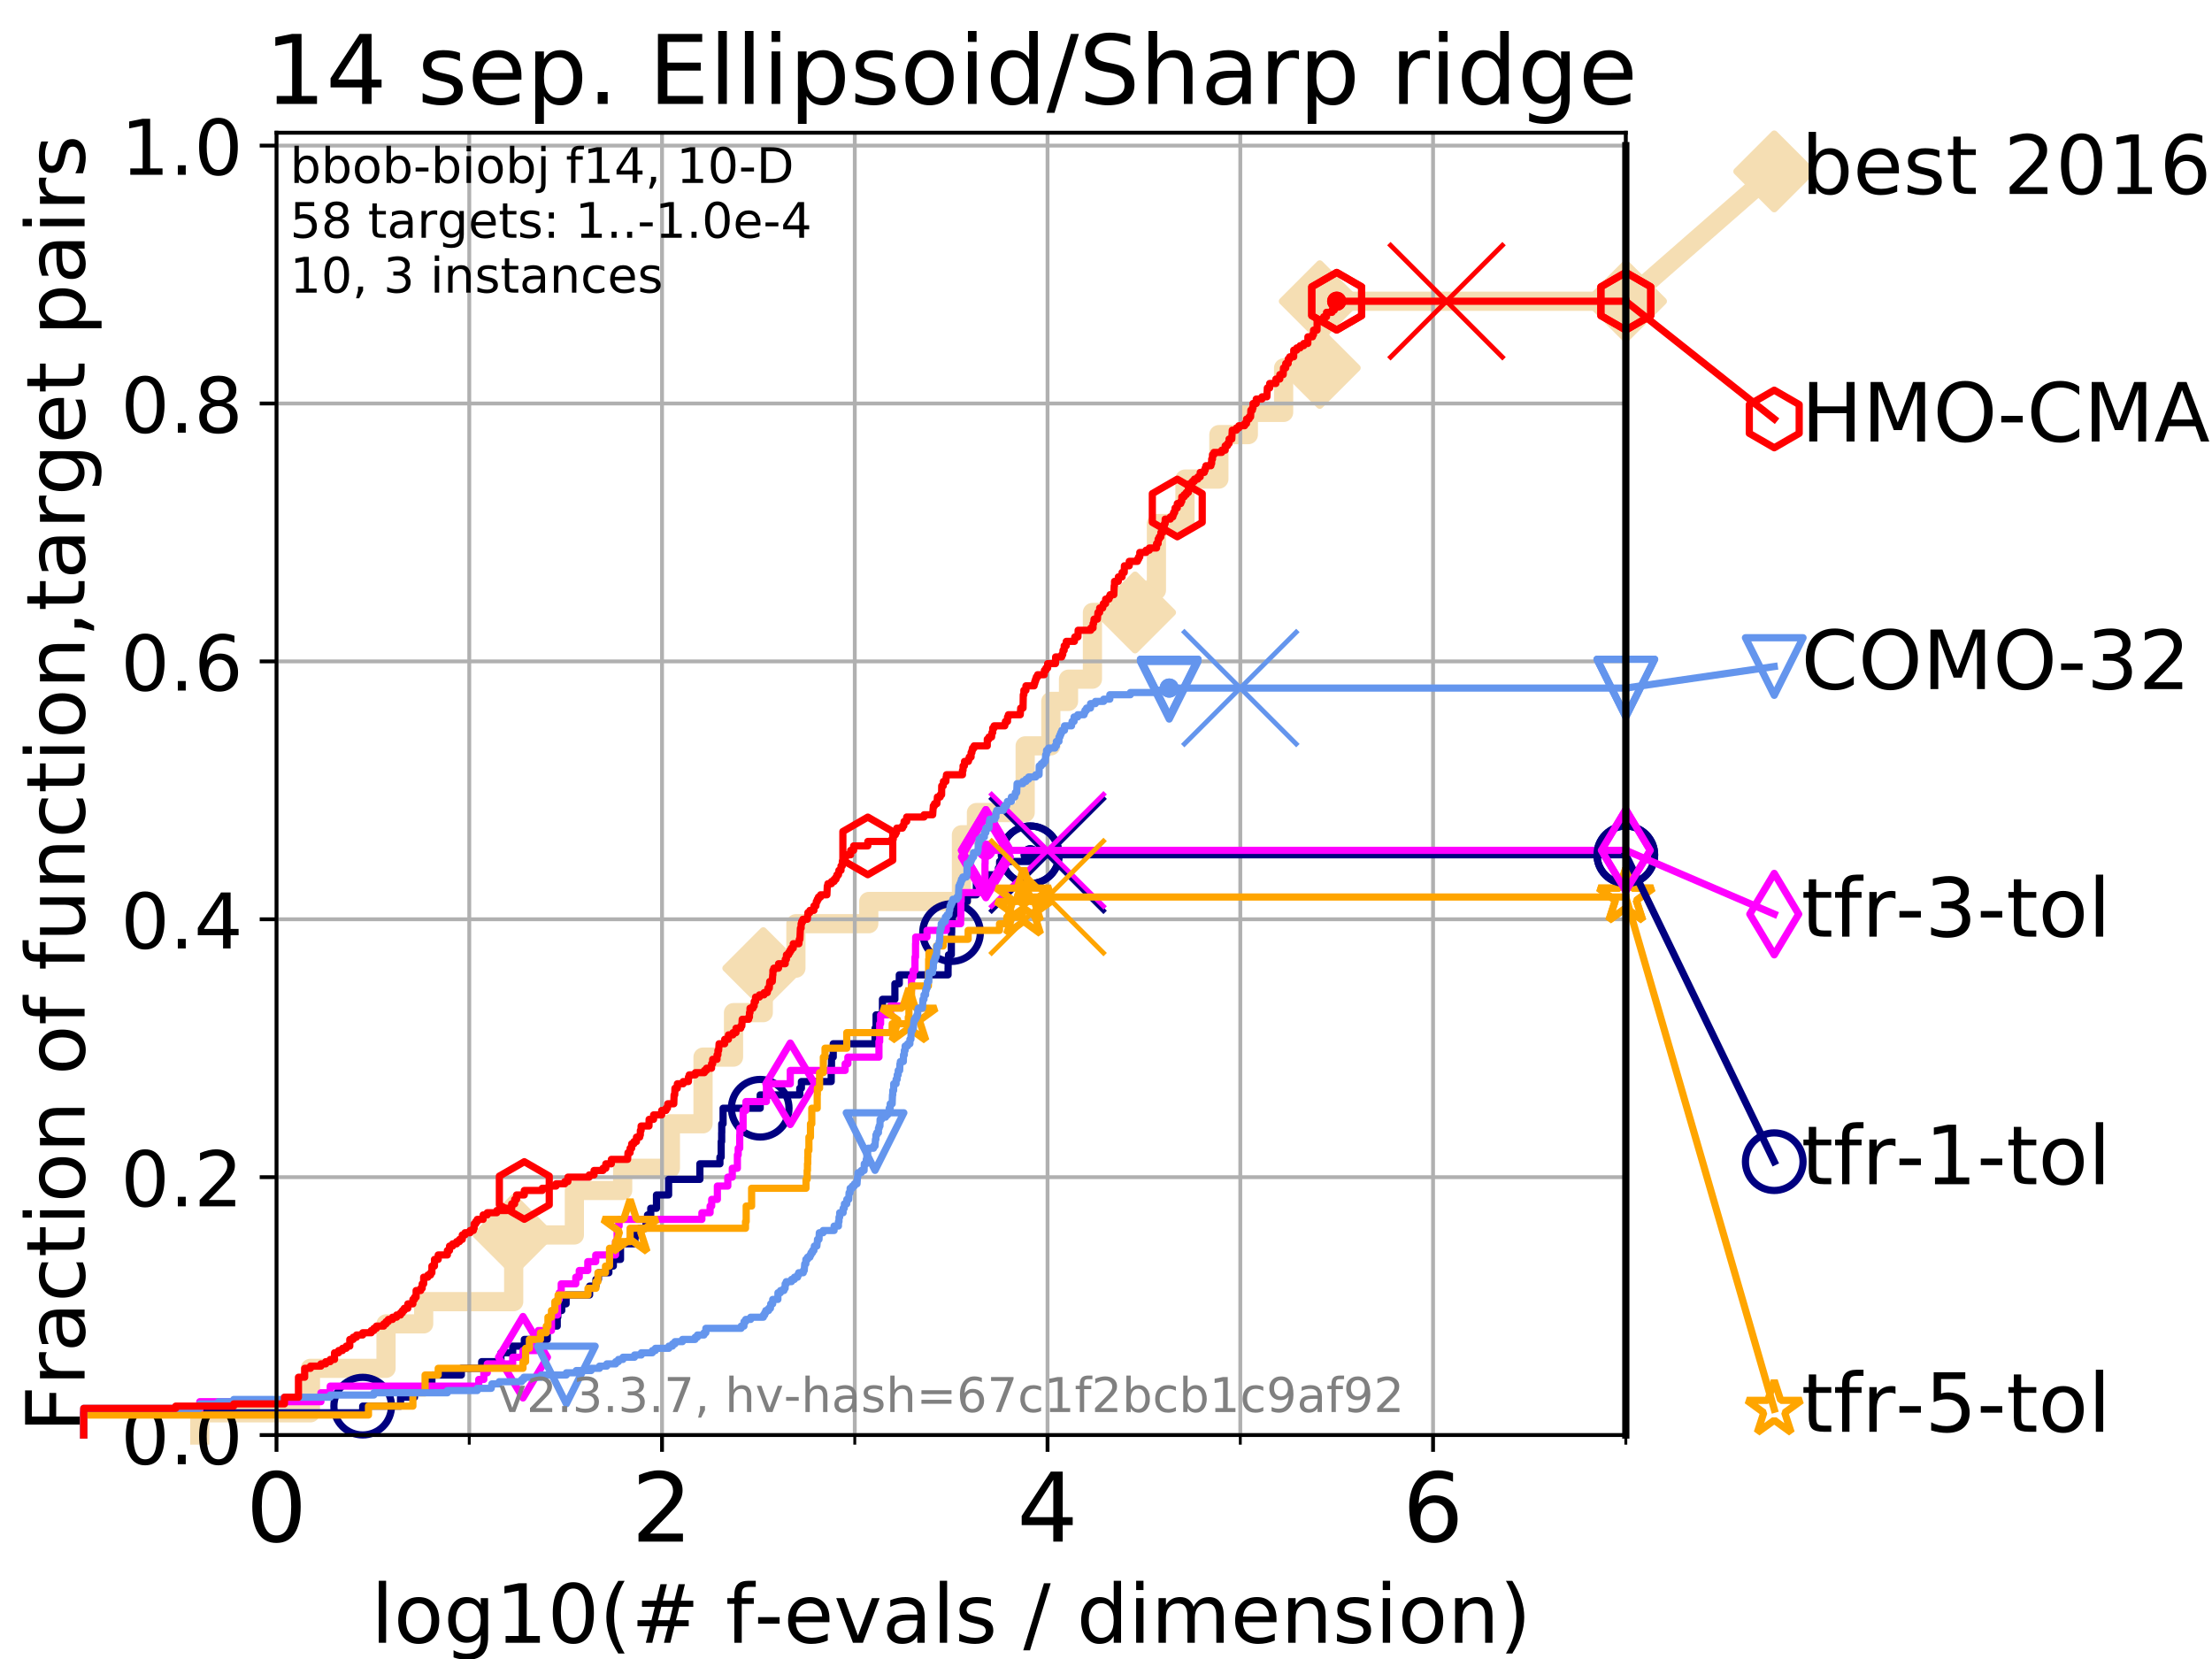 <?xml version="1.0" encoding="utf-8" standalone="no"?>
<!DOCTYPE svg PUBLIC "-//W3C//DTD SVG 1.1//EN"
  "http://www.w3.org/Graphics/SVG/1.1/DTD/svg11.dtd">
<!-- Created with matplotlib (https://matplotlib.org/) -->
<svg height="345.6pt" version="1.1" viewBox="0 0 460.8 345.6" width="460.8pt" xmlns="http://www.w3.org/2000/svg" xmlns:xlink="http://www.w3.org/1999/xlink">
 <defs>
  <style type="text/css">
*{stroke-linecap:butt;stroke-linejoin:round;}
  </style>
 </defs>
 <g id="figure_1">
  <g id="patch_1">
   <path d="M 0 345.6 
L 460.8 345.6 
L 460.8 0 
L 0 0 
z
" style="fill:#ffffff;"/>
  </g>
  <g id="axes_1">
   <g id="patch_2">
    <path d="M 57.6 298.944 
L 338.688 298.944 
L 338.688 27.648 
L 57.6 27.648 
z
" style="fill:#ffffff;"/>
   </g>
   <g id="line2d_1">
    <path d="M 41.621 298.944 
L 41.621 294.313 
L 64.671 294.313 
L 64.671 285.05 
L 80.416 285.05 
L 80.416 275.788 
L 88.256 275.788 
L 88.256 271.157 
L 107.009 271.157 
L 107.009 257.263 
L 119.652 257.263 
L 119.652 248.001 
L 129.714 248.001 
L 129.714 243.37 
L 139.652 243.37 
L 139.652 234.107 
L 146.453 234.107 
L 146.453 220.214 
L 152.804 220.214 
L 152.804 210.951 
L 159.005 210.951 
L 159.005 201.689 
L 165.8 201.689 
L 165.8 192.426 
L 180.981 192.426 
L 180.981 187.795 
L 200.287 187.795 
L 200.287 173.901 
L 203.414 173.901 
L 203.414 169.27 
L 213.563 169.27 
L 213.563 155.377 
L 218.904 155.377 
L 218.904 146.114 
L 222.591 146.114 
L 222.591 141.483 
L 227.572 141.483 
L 227.572 127.589 
L 236.459 127.589 
L 236.459 122.958 
L 240.903 122.958 
L 240.903 109.065 
L 246.852 109.065 
L 246.852 99.802 
L 253.913 99.802 
L 253.913 90.54 
L 260.051 90.54 
L 260.051 85.909 
L 267.401 85.909 
L 267.401 76.646 
L 274.928 76.646 
L 274.928 62.753 
L 338.688 62.753 
" style="fill:none;stroke:#f5deb3;stroke-linecap:square;stroke-width:4;"/>
   </g>
   <g id="line2d_2">
    <defs>
     <path d="M 0 7.778 
L 7.778 0 
L 0 -7.778 
L -7.778 0 
z
" id="m22d5be713e" style="stroke:#f5deb3;stroke-linejoin:miter;stroke-width:1.5;"/>
    </defs>
    <g>
     <use style="fill:#f5deb3;stroke:#f5deb3;stroke-linejoin:miter;stroke-width:1.5;" x="107.009" xlink:href="#m22d5be713e" y="257.263"/>
     <use style="fill:#f5deb3;stroke:#f5deb3;stroke-linejoin:miter;stroke-width:1.5;" x="159.005" xlink:href="#m22d5be713e" y="201.689"/>
     <use style="fill:#f5deb3;stroke:#f5deb3;stroke-linejoin:miter;stroke-width:1.5;" x="236.459" xlink:href="#m22d5be713e" y="127.589"/>
     <use style="fill:#f5deb3;stroke:#f5deb3;stroke-linejoin:miter;stroke-width:1.5;" x="274.928" xlink:href="#m22d5be713e" y="76.646"/>
     <use style="fill:#f5deb3;stroke:#f5deb3;stroke-linejoin:miter;stroke-width:1.5;" x="274.928" xlink:href="#m22d5be713e" y="62.753"/>
     <use style="fill:#f5deb3;stroke:#f5deb3;stroke-linejoin:miter;stroke-width:1.5;" x="338.688" xlink:href="#m22d5be713e" y="62.753"/>
    </g>
   </g>
   <g id="line2d_3">
    <path style="fill:none;stroke:#f5deb3;stroke-linecap:square;stroke-width:4;"/>
    <g/>
   </g>
   <g id="line2d_4">
    <path d="M 338.688 62.753 
L 369.608 35.706 
" style="fill:none;stroke:#f5deb3;stroke-linecap:square;stroke-width:4;"/>
    <g>
     <use style="fill:#f5deb3;stroke:#f5deb3;stroke-linejoin:miter;stroke-width:1.5;" x="338.688" xlink:href="#m22d5be713e" y="62.753"/>
     <use style="fill:#f5deb3;stroke:#f5deb3;stroke-linejoin:miter;stroke-width:1.5;" x="369.608" xlink:href="#m22d5be713e" y="35.706"/>
    </g>
   </g>
   <g id="matplotlib.axis_1">
    <g id="xtick_1">
     <g id="line2d_5">
      <path clip-path="url(#p4dfc39b69d)" d="M 57.6 298.944 
L 57.6 27.648 
" style="fill:none;stroke:#b0b0b0;stroke-linecap:square;stroke-width:0.8;"/>
     </g>
     <g id="line2d_6">
      <defs>
       <path d="M 0 0 
L 0 3.5 
" id="m5779b36ac8" style="stroke:#000000;stroke-width:0.8;"/>
      </defs>
      <g>
       <use style="stroke:#000000;stroke-width:0.8;" x="57.6" xlink:href="#m5779b36ac8" y="298.944"/>
      </g>
     </g>
     <g id="text_1">
      <!-- 0 -->
      <defs>
       <path d="M 31.781 66.406 
Q 24.172 66.406 20.328 58.906 
Q 16.5 51.422 16.5 36.375 
Q 16.5 21.391 20.328 13.891 
Q 24.172 6.391 31.781 6.391 
Q 39.453 6.391 43.281 13.891 
Q 47.125 21.391 47.125 36.375 
Q 47.125 51.422 43.281 58.906 
Q 39.453 66.406 31.781 66.406 
z
M 31.781 74.219 
Q 44.047 74.219 50.516 64.516 
Q 56.984 54.828 56.984 36.375 
Q 56.984 17.969 50.516 8.266 
Q 44.047 -1.422 31.781 -1.422 
Q 19.531 -1.422 13.062 8.266 
Q 6.594 17.969 6.594 36.375 
Q 6.594 54.828 13.062 64.516 
Q 19.531 74.219 31.781 74.219 
z
" id="DejaVuSans-48"/>
      </defs>
      <g transform="translate(51.237 321.141)scale(0.2 -0.2)">
       <use xlink:href="#DejaVuSans-48"/>
      </g>
     </g>
    </g>
    <g id="xtick_2">
     <g id="line2d_7">
      <path clip-path="url(#p4dfc39b69d)" d="M 137.911 298.944 
L 137.911 27.648 
" style="fill:none;stroke:#b0b0b0;stroke-linecap:square;stroke-width:0.8;"/>
     </g>
     <g id="line2d_8">
      <g>
       <use style="stroke:#000000;stroke-width:0.8;" x="137.911" xlink:href="#m5779b36ac8" y="298.944"/>
      </g>
     </g>
     <g id="text_2">
      <!-- 2 -->
      <defs>
       <path d="M 19.188 8.297 
L 53.609 8.297 
L 53.609 0 
L 7.328 0 
L 7.328 8.297 
Q 12.938 14.109 22.625 23.891 
Q 32.328 33.688 34.812 36.531 
Q 39.547 41.844 41.422 45.531 
Q 43.312 49.219 43.312 52.781 
Q 43.312 58.594 39.234 62.25 
Q 35.156 65.922 28.609 65.922 
Q 23.969 65.922 18.812 64.312 
Q 13.672 62.703 7.812 59.422 
L 7.812 69.391 
Q 13.766 71.781 18.938 73 
Q 24.125 74.219 28.422 74.219 
Q 39.75 74.219 46.484 68.547 
Q 53.219 62.891 53.219 53.422 
Q 53.219 48.922 51.531 44.891 
Q 49.859 40.875 45.406 35.406 
Q 44.188 33.984 37.641 27.219 
Q 31.109 20.453 19.188 8.297 
z
" id="DejaVuSans-50"/>
      </defs>
      <g transform="translate(131.548 321.141)scale(0.2 -0.2)">
       <use xlink:href="#DejaVuSans-50"/>
      </g>
     </g>
    </g>
    <g id="xtick_3">
     <g id="line2d_9">
      <path clip-path="url(#p4dfc39b69d)" d="M 218.222 298.944 
L 218.222 27.648 
" style="fill:none;stroke:#b0b0b0;stroke-linecap:square;stroke-width:0.8;"/>
     </g>
     <g id="line2d_10">
      <g>
       <use style="stroke:#000000;stroke-width:0.8;" x="218.222" xlink:href="#m5779b36ac8" y="298.944"/>
      </g>
     </g>
     <g id="text_3">
      <!-- 4 -->
      <defs>
       <path d="M 37.797 64.312 
L 12.891 25.391 
L 37.797 25.391 
z
M 35.203 72.906 
L 47.609 72.906 
L 47.609 25.391 
L 58.016 25.391 
L 58.016 17.188 
L 47.609 17.188 
L 47.609 0 
L 37.797 0 
L 37.797 17.188 
L 4.891 17.188 
L 4.891 26.703 
z
" id="DejaVuSans-52"/>
      </defs>
      <g transform="translate(211.859 321.141)scale(0.2 -0.2)">
       <use xlink:href="#DejaVuSans-52"/>
      </g>
     </g>
    </g>
    <g id="xtick_4">
     <g id="line2d_11">
      <path clip-path="url(#p4dfc39b69d)" d="M 298.533 298.944 
L 298.533 27.648 
" style="fill:none;stroke:#b0b0b0;stroke-linecap:square;stroke-width:0.8;"/>
     </g>
     <g id="line2d_12">
      <g>
       <use style="stroke:#000000;stroke-width:0.8;" x="298.533" xlink:href="#m5779b36ac8" y="298.944"/>
      </g>
     </g>
     <g id="text_4">
      <!-- 6 -->
      <defs>
       <path d="M 33.016 40.375 
Q 26.375 40.375 22.484 35.828 
Q 18.609 31.297 18.609 23.391 
Q 18.609 15.531 22.484 10.953 
Q 26.375 6.391 33.016 6.391 
Q 39.656 6.391 43.531 10.953 
Q 47.406 15.531 47.406 23.391 
Q 47.406 31.297 43.531 35.828 
Q 39.656 40.375 33.016 40.375 
z
M 52.594 71.297 
L 52.594 62.312 
Q 48.875 64.062 45.094 64.984 
Q 41.312 65.922 37.594 65.922 
Q 27.828 65.922 22.672 59.328 
Q 17.531 52.734 16.797 39.406 
Q 19.672 43.656 24.016 45.922 
Q 28.375 48.188 33.594 48.188 
Q 44.578 48.188 50.953 41.516 
Q 57.328 34.859 57.328 23.391 
Q 57.328 12.156 50.688 5.359 
Q 44.047 -1.422 33.016 -1.422 
Q 20.359 -1.422 13.672 8.266 
Q 6.984 17.969 6.984 36.375 
Q 6.984 53.656 15.188 63.938 
Q 23.391 74.219 37.203 74.219 
Q 40.922 74.219 44.703 73.484 
Q 48.484 72.75 52.594 71.297 
z
" id="DejaVuSans-54"/>
      </defs>
      <g transform="translate(292.17 321.141)scale(0.2 -0.2)">
       <use xlink:href="#DejaVuSans-54"/>
      </g>
     </g>
    </g>
    <g id="xtick_5">
     <g id="line2d_13">
      <path clip-path="url(#p4dfc39b69d)" d="M 97.755 298.944 
L 97.755 27.648 
" style="fill:none;stroke:#b0b0b0;stroke-linecap:square;stroke-width:0.8;"/>
     </g>
     <g id="line2d_14">
      <defs>
       <path d="M 0 0 
L 0 2 
" id="m8cbd84291b" style="stroke:#000000;stroke-width:0.6;"/>
      </defs>
      <g>
       <use style="stroke:#000000;stroke-width:0.6;" x="97.755" xlink:href="#m8cbd84291b" y="298.944"/>
      </g>
     </g>
    </g>
    <g id="xtick_6">
     <g id="line2d_15">
      <path clip-path="url(#p4dfc39b69d)" d="M 178.066 298.944 
L 178.066 27.648 
" style="fill:none;stroke:#b0b0b0;stroke-linecap:square;stroke-width:0.8;"/>
     </g>
     <g id="line2d_16">
      <g>
       <use style="stroke:#000000;stroke-width:0.6;" x="178.066" xlink:href="#m8cbd84291b" y="298.944"/>
      </g>
     </g>
    </g>
    <g id="xtick_7">
     <g id="line2d_17">
      <path clip-path="url(#p4dfc39b69d)" d="M 258.377 298.944 
L 258.377 27.648 
" style="fill:none;stroke:#b0b0b0;stroke-linecap:square;stroke-width:0.8;"/>
     </g>
     <g id="line2d_18">
      <g>
       <use style="stroke:#000000;stroke-width:0.6;" x="258.377" xlink:href="#m8cbd84291b" y="298.944"/>
      </g>
     </g>
    </g>
    <g id="xtick_8">
     <g id="line2d_19">
      <path clip-path="url(#p4dfc39b69d)" d="M 338.688 298.944 
L 338.688 27.648 
" style="fill:none;stroke:#b0b0b0;stroke-linecap:square;stroke-width:0.8;"/>
     </g>
     <g id="line2d_20">
      <g>
       <use style="stroke:#000000;stroke-width:0.6;" x="338.688" xlink:href="#m8cbd84291b" y="298.944"/>
      </g>
     </g>
    </g>
    <g id="text_5">
     <!-- log10(# f-evals / dimension) -->
     <defs>
      <path d="M 9.422 75.984 
L 18.406 75.984 
L 18.406 0 
L 9.422 0 
z
" id="DejaVuSans-108"/>
      <path d="M 30.609 48.391 
Q 23.391 48.391 19.188 42.75 
Q 14.984 37.109 14.984 27.297 
Q 14.984 17.484 19.156 11.844 
Q 23.344 6.203 30.609 6.203 
Q 37.797 6.203 41.984 11.859 
Q 46.188 17.531 46.188 27.297 
Q 46.188 37.016 41.984 42.703 
Q 37.797 48.391 30.609 48.391 
z
M 30.609 56 
Q 42.328 56 49.016 48.375 
Q 55.719 40.766 55.719 27.297 
Q 55.719 13.875 49.016 6.219 
Q 42.328 -1.422 30.609 -1.422 
Q 18.844 -1.422 12.172 6.219 
Q 5.516 13.875 5.516 27.297 
Q 5.516 40.766 12.172 48.375 
Q 18.844 56 30.609 56 
z
" id="DejaVuSans-111"/>
      <path d="M 45.406 27.984 
Q 45.406 37.75 41.375 43.109 
Q 37.359 48.484 30.078 48.484 
Q 22.859 48.484 18.828 43.109 
Q 14.797 37.75 14.797 27.984 
Q 14.797 18.266 18.828 12.891 
Q 22.859 7.516 30.078 7.516 
Q 37.359 7.516 41.375 12.891 
Q 45.406 18.266 45.406 27.984 
z
M 54.391 6.781 
Q 54.391 -7.172 48.188 -13.984 
Q 42 -20.797 29.203 -20.797 
Q 24.469 -20.797 20.266 -20.094 
Q 16.062 -19.391 12.109 -17.922 
L 12.109 -9.188 
Q 16.062 -11.328 19.922 -12.344 
Q 23.781 -13.375 27.781 -13.375 
Q 36.625 -13.375 41.016 -8.766 
Q 45.406 -4.156 45.406 5.172 
L 45.406 9.625 
Q 42.625 4.781 38.281 2.391 
Q 33.938 0 27.875 0 
Q 17.828 0 11.672 7.656 
Q 5.516 15.328 5.516 27.984 
Q 5.516 40.672 11.672 48.328 
Q 17.828 56 27.875 56 
Q 33.938 56 38.281 53.609 
Q 42.625 51.219 45.406 46.391 
L 45.406 54.688 
L 54.391 54.688 
z
" id="DejaVuSans-103"/>
      <path d="M 12.406 8.297 
L 28.516 8.297 
L 28.516 63.922 
L 10.984 60.406 
L 10.984 69.391 
L 28.422 72.906 
L 38.281 72.906 
L 38.281 8.297 
L 54.391 8.297 
L 54.391 0 
L 12.406 0 
z
" id="DejaVuSans-49"/>
      <path d="M 31 75.875 
Q 24.469 64.656 21.281 53.656 
Q 18.109 42.672 18.109 31.391 
Q 18.109 20.125 21.312 9.062 
Q 24.516 -2 31 -13.188 
L 23.188 -13.188 
Q 15.875 -1.703 12.234 9.375 
Q 8.594 20.453 8.594 31.391 
Q 8.594 42.281 12.203 53.312 
Q 15.828 64.359 23.188 75.875 
z
" id="DejaVuSans-40"/>
      <path d="M 51.125 44 
L 36.922 44 
L 32.812 27.688 
L 47.125 27.688 
z
M 43.797 71.781 
L 38.719 51.516 
L 52.984 51.516 
L 58.109 71.781 
L 65.922 71.781 
L 60.891 51.516 
L 76.125 51.516 
L 76.125 44 
L 58.984 44 
L 54.984 27.688 
L 70.516 27.688 
L 70.516 20.219 
L 53.078 20.219 
L 48 0 
L 40.188 0 
L 45.219 20.219 
L 30.906 20.219 
L 25.875 0 
L 18.016 0 
L 23.094 20.219 
L 7.719 20.219 
L 7.719 27.688 
L 24.906 27.688 
L 29 44 
L 13.281 44 
L 13.281 51.516 
L 30.906 51.516 
L 35.891 71.781 
z
" id="DejaVuSans-35"/>
      <path id="DejaVuSans-32"/>
      <path d="M 37.109 75.984 
L 37.109 68.5 
L 28.516 68.5 
Q 23.688 68.5 21.797 66.547 
Q 19.922 64.594 19.922 59.516 
L 19.922 54.688 
L 34.719 54.688 
L 34.719 47.703 
L 19.922 47.703 
L 19.922 0 
L 10.891 0 
L 10.891 47.703 
L 2.297 47.703 
L 2.297 54.688 
L 10.891 54.688 
L 10.891 58.5 
Q 10.891 67.625 15.141 71.797 
Q 19.391 75.984 28.609 75.984 
z
" id="DejaVuSans-102"/>
      <path d="M 4.891 31.391 
L 31.203 31.391 
L 31.203 23.391 
L 4.891 23.391 
z
" id="DejaVuSans-45"/>
      <path d="M 56.203 29.594 
L 56.203 25.203 
L 14.891 25.203 
Q 15.484 15.922 20.484 11.062 
Q 25.484 6.203 34.422 6.203 
Q 39.594 6.203 44.453 7.469 
Q 49.312 8.734 54.109 11.281 
L 54.109 2.781 
Q 49.266 0.734 44.188 -0.344 
Q 39.109 -1.422 33.891 -1.422 
Q 20.797 -1.422 13.156 6.188 
Q 5.516 13.812 5.516 26.812 
Q 5.516 40.234 12.766 48.109 
Q 20.016 56 32.328 56 
Q 43.359 56 49.781 48.891 
Q 56.203 41.797 56.203 29.594 
z
M 47.219 32.234 
Q 47.125 39.594 43.094 43.984 
Q 39.062 48.391 32.422 48.391 
Q 24.906 48.391 20.391 44.141 
Q 15.875 39.891 15.188 32.172 
z
" id="DejaVuSans-101"/>
      <path d="M 2.984 54.688 
L 12.5 54.688 
L 29.594 8.797 
L 46.688 54.688 
L 56.203 54.688 
L 35.688 0 
L 23.484 0 
z
" id="DejaVuSans-118"/>
      <path d="M 34.281 27.484 
Q 23.391 27.484 19.188 25 
Q 14.984 22.516 14.984 16.5 
Q 14.984 11.719 18.141 8.906 
Q 21.297 6.109 26.703 6.109 
Q 34.188 6.109 38.703 11.406 
Q 43.219 16.703 43.219 25.484 
L 43.219 27.484 
z
M 52.203 31.203 
L 52.203 0 
L 43.219 0 
L 43.219 8.297 
Q 40.141 3.328 35.547 0.953 
Q 30.953 -1.422 24.312 -1.422 
Q 15.922 -1.422 10.953 3.297 
Q 6 8.016 6 15.922 
Q 6 25.141 12.172 29.828 
Q 18.359 34.516 30.609 34.516 
L 43.219 34.516 
L 43.219 35.406 
Q 43.219 41.609 39.141 45 
Q 35.062 48.391 27.688 48.391 
Q 23 48.391 18.547 47.266 
Q 14.109 46.141 10.016 43.891 
L 10.016 52.203 
Q 14.938 54.109 19.578 55.047 
Q 24.219 56 28.609 56 
Q 40.484 56 46.344 49.844 
Q 52.203 43.703 52.203 31.203 
z
" id="DejaVuSans-97"/>
      <path d="M 44.281 53.078 
L 44.281 44.578 
Q 40.484 46.531 36.375 47.5 
Q 32.281 48.484 27.875 48.484 
Q 21.188 48.484 17.844 46.438 
Q 14.5 44.391 14.5 40.281 
Q 14.5 37.156 16.891 35.375 
Q 19.281 33.594 26.516 31.984 
L 29.594 31.297 
Q 39.156 29.25 43.188 25.516 
Q 47.219 21.781 47.219 15.094 
Q 47.219 7.469 41.188 3.016 
Q 35.156 -1.422 24.609 -1.422 
Q 20.219 -1.422 15.453 -0.562 
Q 10.688 0.297 5.422 2 
L 5.422 11.281 
Q 10.406 8.688 15.234 7.391 
Q 20.062 6.109 24.812 6.109 
Q 31.156 6.109 34.562 8.281 
Q 37.984 10.453 37.984 14.406 
Q 37.984 18.062 35.516 20.016 
Q 33.062 21.969 24.703 23.781 
L 21.578 24.516 
Q 13.234 26.266 9.516 29.906 
Q 5.812 33.547 5.812 39.891 
Q 5.812 47.609 11.281 51.797 
Q 16.75 56 26.812 56 
Q 31.781 56 36.172 55.266 
Q 40.578 54.547 44.281 53.078 
z
" id="DejaVuSans-115"/>
      <path d="M 25.391 72.906 
L 33.688 72.906 
L 8.297 -9.281 
L 0 -9.281 
z
" id="DejaVuSans-47"/>
      <path d="M 45.406 46.391 
L 45.406 75.984 
L 54.391 75.984 
L 54.391 0 
L 45.406 0 
L 45.406 8.203 
Q 42.578 3.328 38.25 0.953 
Q 33.938 -1.422 27.875 -1.422 
Q 17.969 -1.422 11.734 6.484 
Q 5.516 14.406 5.516 27.297 
Q 5.516 40.188 11.734 48.094 
Q 17.969 56 27.875 56 
Q 33.938 56 38.25 53.625 
Q 42.578 51.266 45.406 46.391 
z
M 14.797 27.297 
Q 14.797 17.391 18.875 11.75 
Q 22.953 6.109 30.078 6.109 
Q 37.203 6.109 41.297 11.75 
Q 45.406 17.391 45.406 27.297 
Q 45.406 37.203 41.297 42.844 
Q 37.203 48.484 30.078 48.484 
Q 22.953 48.484 18.875 42.844 
Q 14.797 37.203 14.797 27.297 
z
" id="DejaVuSans-100"/>
      <path d="M 9.422 54.688 
L 18.406 54.688 
L 18.406 0 
L 9.422 0 
z
M 9.422 75.984 
L 18.406 75.984 
L 18.406 64.594 
L 9.422 64.594 
z
" id="DejaVuSans-105"/>
      <path d="M 52 44.188 
Q 55.375 50.25 60.062 53.125 
Q 64.75 56 71.094 56 
Q 79.641 56 84.281 50.016 
Q 88.922 44.047 88.922 33.016 
L 88.922 0 
L 79.891 0 
L 79.891 32.719 
Q 79.891 40.578 77.094 44.375 
Q 74.312 48.188 68.609 48.188 
Q 61.625 48.188 57.562 43.547 
Q 53.516 38.922 53.516 30.906 
L 53.516 0 
L 44.484 0 
L 44.484 32.719 
Q 44.484 40.625 41.703 44.406 
Q 38.922 48.188 33.109 48.188 
Q 26.219 48.188 22.156 43.531 
Q 18.109 38.875 18.109 30.906 
L 18.109 0 
L 9.078 0 
L 9.078 54.688 
L 18.109 54.688 
L 18.109 46.188 
Q 21.188 51.219 25.484 53.609 
Q 29.781 56 35.688 56 
Q 41.656 56 45.828 52.969 
Q 50 49.953 52 44.188 
z
" id="DejaVuSans-109"/>
      <path d="M 54.891 33.016 
L 54.891 0 
L 45.906 0 
L 45.906 32.719 
Q 45.906 40.484 42.875 44.328 
Q 39.844 48.188 33.797 48.188 
Q 26.516 48.188 22.312 43.547 
Q 18.109 38.922 18.109 30.906 
L 18.109 0 
L 9.078 0 
L 9.078 54.688 
L 18.109 54.688 
L 18.109 46.188 
Q 21.344 51.125 25.703 53.562 
Q 30.078 56 35.797 56 
Q 45.219 56 50.047 50.172 
Q 54.891 44.344 54.891 33.016 
z
" id="DejaVuSans-110"/>
      <path d="M 8.016 75.875 
L 15.828 75.875 
Q 23.141 64.359 26.781 53.312 
Q 30.422 42.281 30.422 31.391 
Q 30.422 20.453 26.781 9.375 
Q 23.141 -1.703 15.828 -13.188 
L 8.016 -13.188 
Q 14.5 -2 17.703 9.062 
Q 20.906 20.125 20.906 31.391 
Q 20.906 42.672 17.703 53.656 
Q 14.5 64.656 8.016 75.875 
z
" id="DejaVuSans-41"/>
     </defs>
     <g transform="translate(77.303 342.218)scale(0.17 -0.17)">
      <use xlink:href="#DejaVuSans-108"/>
      <use x="27.783" xlink:href="#DejaVuSans-111"/>
      <use x="88.965" xlink:href="#DejaVuSans-103"/>
      <use x="152.441" xlink:href="#DejaVuSans-49"/>
      <use x="216.064" xlink:href="#DejaVuSans-48"/>
      <use x="279.688" xlink:href="#DejaVuSans-40"/>
      <use x="318.701" xlink:href="#DejaVuSans-35"/>
      <use x="402.49" xlink:href="#DejaVuSans-32"/>
      <use x="434.277" xlink:href="#DejaVuSans-102"/>
      <use x="469.404" xlink:href="#DejaVuSans-45"/>
      <use x="505.488" xlink:href="#DejaVuSans-101"/>
      <use x="567.012" xlink:href="#DejaVuSans-118"/>
      <use x="626.191" xlink:href="#DejaVuSans-97"/>
      <use x="687.471" xlink:href="#DejaVuSans-108"/>
      <use x="715.254" xlink:href="#DejaVuSans-115"/>
      <use x="767.354" xlink:href="#DejaVuSans-32"/>
      <use x="799.141" xlink:href="#DejaVuSans-47"/>
      <use x="832.832" xlink:href="#DejaVuSans-32"/>
      <use x="864.619" xlink:href="#DejaVuSans-100"/>
      <use x="928.096" xlink:href="#DejaVuSans-105"/>
      <use x="955.879" xlink:href="#DejaVuSans-109"/>
      <use x="1053.291" xlink:href="#DejaVuSans-101"/>
      <use x="1114.814" xlink:href="#DejaVuSans-110"/>
      <use x="1178.193" xlink:href="#DejaVuSans-115"/>
      <use x="1230.293" xlink:href="#DejaVuSans-105"/>
      <use x="1258.076" xlink:href="#DejaVuSans-111"/>
      <use x="1319.258" xlink:href="#DejaVuSans-110"/>
      <use x="1382.637" xlink:href="#DejaVuSans-41"/>
     </g>
    </g>
   </g>
   <g id="matplotlib.axis_2">
    <g id="ytick_1">
     <g id="line2d_21">
      <path clip-path="url(#p4dfc39b69d)" d="M 57.6 298.944 
L 338.688 298.944 
" style="fill:none;stroke:#b0b0b0;stroke-linecap:square;stroke-width:0.8;"/>
     </g>
     <g id="line2d_22">
      <defs>
       <path d="M 0 0 
L -3.5 0 
" id="m6fad965367" style="stroke:#000000;stroke-width:0.8;"/>
      </defs>
      <g>
       <use style="stroke:#000000;stroke-width:0.8;" x="57.6" xlink:href="#m6fad965367" y="298.944"/>
      </g>
     </g>
     <g id="text_6">
      <!-- 0.0 -->
      <defs>
       <path d="M 10.688 12.406 
L 21 12.406 
L 21 0 
L 10.688 0 
z
" id="DejaVuSans-46"/>
      </defs>
      <g transform="translate(25.155 305.023)scale(0.16 -0.16)">
       <use xlink:href="#DejaVuSans-48"/>
       <use x="63.623" xlink:href="#DejaVuSans-46"/>
       <use x="95.41" xlink:href="#DejaVuSans-48"/>
      </g>
     </g>
    </g>
    <g id="ytick_2">
     <g id="line2d_23">
      <path clip-path="url(#p4dfc39b69d)" d="M 57.6 245.222 
L 338.688 245.222 
" style="fill:none;stroke:#b0b0b0;stroke-linecap:square;stroke-width:0.8;"/>
     </g>
     <g id="line2d_24">
      <g>
       <use style="stroke:#000000;stroke-width:0.8;" x="57.6" xlink:href="#m6fad965367" y="245.222"/>
      </g>
     </g>
     <g id="text_7">
      <!-- 0.2 -->
      <g transform="translate(25.155 251.301)scale(0.16 -0.16)">
       <use xlink:href="#DejaVuSans-48"/>
       <use x="63.623" xlink:href="#DejaVuSans-46"/>
       <use x="95.41" xlink:href="#DejaVuSans-50"/>
      </g>
     </g>
    </g>
    <g id="ytick_3">
     <g id="line2d_25">
      <path clip-path="url(#p4dfc39b69d)" d="M 57.6 191.5 
L 338.688 191.5 
" style="fill:none;stroke:#b0b0b0;stroke-linecap:square;stroke-width:0.8;"/>
     </g>
     <g id="line2d_26">
      <g>
       <use style="stroke:#000000;stroke-width:0.8;" x="57.6" xlink:href="#m6fad965367" y="191.5"/>
      </g>
     </g>
     <g id="text_8">
      <!-- 0.4 -->
      <g transform="translate(25.155 197.579)scale(0.16 -0.16)">
       <use xlink:href="#DejaVuSans-48"/>
       <use x="63.623" xlink:href="#DejaVuSans-46"/>
       <use x="95.41" xlink:href="#DejaVuSans-52"/>
      </g>
     </g>
    </g>
    <g id="ytick_4">
     <g id="line2d_27">
      <path clip-path="url(#p4dfc39b69d)" d="M 57.6 137.778 
L 338.688 137.778 
" style="fill:none;stroke:#b0b0b0;stroke-linecap:square;stroke-width:0.8;"/>
     </g>
     <g id="line2d_28">
      <g>
       <use style="stroke:#000000;stroke-width:0.8;" x="57.6" xlink:href="#m6fad965367" y="137.778"/>
      </g>
     </g>
     <g id="text_9">
      <!-- 0.6 -->
      <g transform="translate(25.155 143.857)scale(0.16 -0.16)">
       <use xlink:href="#DejaVuSans-48"/>
       <use x="63.623" xlink:href="#DejaVuSans-46"/>
       <use x="95.41" xlink:href="#DejaVuSans-54"/>
      </g>
     </g>
    </g>
    <g id="ytick_5">
     <g id="line2d_29">
      <path clip-path="url(#p4dfc39b69d)" d="M 57.6 84.056 
L 338.688 84.056 
" style="fill:none;stroke:#b0b0b0;stroke-linecap:square;stroke-width:0.8;"/>
     </g>
     <g id="line2d_30">
      <g>
       <use style="stroke:#000000;stroke-width:0.8;" x="57.6" xlink:href="#m6fad965367" y="84.056"/>
      </g>
     </g>
     <g id="text_10">
      <!-- 0.8 -->
      <defs>
       <path d="M 31.781 34.625 
Q 24.75 34.625 20.719 30.859 
Q 16.703 27.094 16.703 20.516 
Q 16.703 13.922 20.719 10.156 
Q 24.75 6.391 31.781 6.391 
Q 38.812 6.391 42.859 10.172 
Q 46.922 13.969 46.922 20.516 
Q 46.922 27.094 42.891 30.859 
Q 38.875 34.625 31.781 34.625 
z
M 21.922 38.812 
Q 15.578 40.375 12.031 44.719 
Q 8.5 49.078 8.5 55.328 
Q 8.5 64.062 14.719 69.141 
Q 20.953 74.219 31.781 74.219 
Q 42.672 74.219 48.875 69.141 
Q 55.078 64.062 55.078 55.328 
Q 55.078 49.078 51.531 44.719 
Q 48 40.375 41.703 38.812 
Q 48.828 37.156 52.797 32.312 
Q 56.781 27.484 56.781 20.516 
Q 56.781 9.906 50.312 4.234 
Q 43.844 -1.422 31.781 -1.422 
Q 19.734 -1.422 13.25 4.234 
Q 6.781 9.906 6.781 20.516 
Q 6.781 27.484 10.781 32.312 
Q 14.797 37.156 21.922 38.812 
z
M 18.312 54.391 
Q 18.312 48.734 21.844 45.562 
Q 25.391 42.391 31.781 42.391 
Q 38.141 42.391 41.719 45.562 
Q 45.312 48.734 45.312 54.391 
Q 45.312 60.062 41.719 63.234 
Q 38.141 66.406 31.781 66.406 
Q 25.391 66.406 21.844 63.234 
Q 18.312 60.062 18.312 54.391 
z
" id="DejaVuSans-56"/>
      </defs>
      <g transform="translate(25.155 90.135)scale(0.16 -0.16)">
       <use xlink:href="#DejaVuSans-48"/>
       <use x="63.623" xlink:href="#DejaVuSans-46"/>
       <use x="95.41" xlink:href="#DejaVuSans-56"/>
      </g>
     </g>
    </g>
    <g id="ytick_6">
     <g id="line2d_31">
      <path clip-path="url(#p4dfc39b69d)" d="M 57.6 30.334 
L 338.688 30.334 
" style="fill:none;stroke:#b0b0b0;stroke-linecap:square;stroke-width:0.8;"/>
     </g>
     <g id="line2d_32">
      <g>
       <use style="stroke:#000000;stroke-width:0.8;" x="57.6" xlink:href="#m6fad965367" y="30.334"/>
      </g>
     </g>
     <g id="text_11">
      <!-- 1.0 -->
      <g transform="translate(25.155 36.413)scale(0.16 -0.16)">
       <use xlink:href="#DejaVuSans-49"/>
       <use x="63.623" xlink:href="#DejaVuSans-46"/>
       <use x="95.41" xlink:href="#DejaVuSans-48"/>
      </g>
     </g>
    </g>
    <g id="text_12">
     <!-- Fraction of function,target pairs -->
     <defs>
      <path d="M 9.812 72.906 
L 51.703 72.906 
L 51.703 64.594 
L 19.672 64.594 
L 19.672 43.109 
L 48.578 43.109 
L 48.578 34.812 
L 19.672 34.812 
L 19.672 0 
L 9.812 0 
z
" id="DejaVuSans-70"/>
      <path d="M 41.109 46.297 
Q 39.594 47.172 37.812 47.578 
Q 36.031 48 33.891 48 
Q 26.266 48 22.188 43.047 
Q 18.109 38.094 18.109 28.812 
L 18.109 0 
L 9.078 0 
L 9.078 54.688 
L 18.109 54.688 
L 18.109 46.188 
Q 20.953 51.172 25.484 53.578 
Q 30.031 56 36.531 56 
Q 37.453 56 38.578 55.875 
Q 39.703 55.766 41.062 55.516 
z
" id="DejaVuSans-114"/>
      <path d="M 48.781 52.594 
L 48.781 44.188 
Q 44.969 46.297 41.141 47.344 
Q 37.312 48.391 33.406 48.391 
Q 24.656 48.391 19.812 42.844 
Q 14.984 37.312 14.984 27.297 
Q 14.984 17.281 19.812 11.734 
Q 24.656 6.203 33.406 6.203 
Q 37.312 6.203 41.141 7.25 
Q 44.969 8.297 48.781 10.406 
L 48.781 2.094 
Q 45.016 0.344 40.984 -0.531 
Q 36.969 -1.422 32.422 -1.422 
Q 20.062 -1.422 12.781 6.344 
Q 5.516 14.109 5.516 27.297 
Q 5.516 40.672 12.859 48.328 
Q 20.219 56 33.016 56 
Q 37.156 56 41.109 55.141 
Q 45.062 54.297 48.781 52.594 
z
" id="DejaVuSans-99"/>
      <path d="M 18.312 70.219 
L 18.312 54.688 
L 36.812 54.688 
L 36.812 47.703 
L 18.312 47.703 
L 18.312 18.016 
Q 18.312 11.328 20.141 9.422 
Q 21.969 7.516 27.594 7.516 
L 36.812 7.516 
L 36.812 0 
L 27.594 0 
Q 17.188 0 13.234 3.875 
Q 9.281 7.766 9.281 18.016 
L 9.281 47.703 
L 2.688 47.703 
L 2.688 54.688 
L 9.281 54.688 
L 9.281 70.219 
z
" id="DejaVuSans-116"/>
      <path d="M 8.5 21.578 
L 8.5 54.688 
L 17.484 54.688 
L 17.484 21.922 
Q 17.484 14.156 20.5 10.266 
Q 23.531 6.391 29.594 6.391 
Q 36.859 6.391 41.078 11.031 
Q 45.312 15.672 45.312 23.688 
L 45.312 54.688 
L 54.297 54.688 
L 54.297 0 
L 45.312 0 
L 45.312 8.406 
Q 42.047 3.422 37.719 1 
Q 33.406 -1.422 27.688 -1.422 
Q 18.266 -1.422 13.375 4.438 
Q 8.5 10.297 8.5 21.578 
z
M 31.109 56 
z
" id="DejaVuSans-117"/>
      <path d="M 11.719 12.406 
L 22.016 12.406 
L 22.016 4 
L 14.016 -11.625 
L 7.719 -11.625 
L 11.719 4 
z
" id="DejaVuSans-44"/>
      <path d="M 18.109 8.203 
L 18.109 -20.797 
L 9.078 -20.797 
L 9.078 54.688 
L 18.109 54.688 
L 18.109 46.391 
Q 20.953 51.266 25.266 53.625 
Q 29.594 56 35.594 56 
Q 45.562 56 51.781 48.094 
Q 58.016 40.188 58.016 27.297 
Q 58.016 14.406 51.781 6.484 
Q 45.562 -1.422 35.594 -1.422 
Q 29.594 -1.422 25.266 0.953 
Q 20.953 3.328 18.109 8.203 
z
M 48.688 27.297 
Q 48.688 37.203 44.609 42.844 
Q 40.531 48.484 33.406 48.484 
Q 26.266 48.484 22.188 42.844 
Q 18.109 37.203 18.109 27.297 
Q 18.109 17.391 22.188 11.75 
Q 26.266 6.109 33.406 6.109 
Q 40.531 6.109 44.609 11.75 
Q 48.688 17.391 48.688 27.297 
z
" id="DejaVuSans-112"/>
     </defs>
     <g transform="translate(17.62 298.435)rotate(-90)scale(0.17 -0.17)">
      <use xlink:href="#DejaVuSans-70"/>
      <use x="57.41" xlink:href="#DejaVuSans-114"/>
      <use x="98.523" xlink:href="#DejaVuSans-97"/>
      <use x="159.803" xlink:href="#DejaVuSans-99"/>
      <use x="214.783" xlink:href="#DejaVuSans-116"/>
      <use x="253.992" xlink:href="#DejaVuSans-105"/>
      <use x="281.775" xlink:href="#DejaVuSans-111"/>
      <use x="342.957" xlink:href="#DejaVuSans-110"/>
      <use x="406.336" xlink:href="#DejaVuSans-32"/>
      <use x="438.123" xlink:href="#DejaVuSans-111"/>
      <use x="499.305" xlink:href="#DejaVuSans-102"/>
      <use x="534.51" xlink:href="#DejaVuSans-32"/>
      <use x="566.297" xlink:href="#DejaVuSans-102"/>
      <use x="601.502" xlink:href="#DejaVuSans-117"/>
      <use x="664.881" xlink:href="#DejaVuSans-110"/>
      <use x="728.26" xlink:href="#DejaVuSans-99"/>
      <use x="783.24" xlink:href="#DejaVuSans-116"/>
      <use x="822.449" xlink:href="#DejaVuSans-105"/>
      <use x="850.232" xlink:href="#DejaVuSans-111"/>
      <use x="911.414" xlink:href="#DejaVuSans-110"/>
      <use x="974.793" xlink:href="#DejaVuSans-44"/>
      <use x="1006.58" xlink:href="#DejaVuSans-116"/>
      <use x="1045.789" xlink:href="#DejaVuSans-97"/>
      <use x="1107.068" xlink:href="#DejaVuSans-114"/>
      <use x="1148.166" xlink:href="#DejaVuSans-103"/>
      <use x="1211.643" xlink:href="#DejaVuSans-101"/>
      <use x="1273.166" xlink:href="#DejaVuSans-116"/>
      <use x="1312.375" xlink:href="#DejaVuSans-32"/>
      <use x="1344.162" xlink:href="#DejaVuSans-112"/>
      <use x="1407.639" xlink:href="#DejaVuSans-97"/>
      <use x="1468.918" xlink:href="#DejaVuSans-105"/>
      <use x="1496.701" xlink:href="#DejaVuSans-114"/>
      <use x="1537.814" xlink:href="#DejaVuSans-115"/>
     </g>
    </g>
   </g>
   <g id="line2d_33">
    <defs>
     <path d="M 0 1.5 
C 0.398 1.5 0.779 1.342 1.061 1.061 
C 1.342 0.779 1.5 0.398 1.5 0 
C 1.5 -0.398 1.342 -0.779 1.061 -1.061 
C 0.779 -1.342 0.398 -1.5 0 -1.5 
C -0.398 -1.5 -0.779 -1.342 -1.061 -1.061 
C -1.342 -0.779 -1.5 -0.398 -1.5 0 
C -1.5 0.398 -1.342 0.779 -1.061 1.061 
C -0.779 1.342 -0.398 1.5 0 1.5 
z
" id="mb59116fcab" style="stroke:#f5deb3;"/>
    </defs>
    <g>
     <use style="fill:#f5deb3;stroke:#f5deb3;" x="274.928" xlink:href="#mb59116fcab" y="62.753"/>
     <use style="fill:#f5deb3;stroke:#f5deb3;" x="274.928" xlink:href="#mb59116fcab" y="62.753"/>
    </g>
   </g>
   <g id="line2d_34">
    <defs>
     <path d="M 0 1.5 
C 0.398 1.5 0.779 1.342 1.061 1.061 
C 1.342 0.779 1.5 0.398 1.5 0 
C 1.5 -0.398 1.342 -0.779 1.061 -1.061 
C 0.779 -1.342 0.398 -1.5 0 -1.5 
C -0.398 -1.5 -0.779 -1.342 -1.061 -1.061 
C -1.342 -0.779 -1.5 -0.398 -1.5 0 
C -1.5 0.398 -1.342 0.779 -1.061 1.061 
C -0.779 1.342 -0.398 1.5 0 1.5 
z
" id="md7511b293e" style="stroke:#000080;"/>
    </defs>
    <g>
     <use style="fill:#000080;stroke:#000080;" x="214.622" xlink:href="#md7511b293e" y="178.07"/>
     <use style="fill:#000080;stroke:#000080;" x="214.622" xlink:href="#md7511b293e" y="178.07"/>
    </g>
   </g>
   <g id="line2d_35">
    <path d="M 17.445 298.944 
L 17.445 294.313 
L 75.556 294.313 
L 75.556 292.923 
L 83.438 292.923 
L 83.438 291.071 
L 86.351 291.071 
L 86.351 289.682 
L 89.698 289.682 
L 89.698 288.292 
L 89.973 288.292 
L 89.973 286.44 
L 96.111 286.44 
L 96.111 285.05 
L 100.344 285.05 
L 100.344 283.661 
L 104.355 283.661 
L 104.355 281.809 
L 106.803 281.809 
L 106.803 280.419 
L 109.222 280.419 
L 109.222 279.03 
L 114.012 279.03 
L 114.012 276.251 
L 116.081 276.251 
L 116.081 274.399 
L 116.203 274.399 
L 116.203 273.009 
L 117.03 273.009 
L 117.03 271.62 
L 117.931 271.62 
L 117.931 269.767 
L 122.824 269.767 
L 122.824 267.915 
L 124.14 267.915 
L 124.14 266.526 
L 124.669 266.526 
L 124.669 265.136 
L 126.839 265.136 
L 126.839 263.747 
L 127.768 263.747 
L 127.768 262.357 
L 129.262 262.357 
L 129.262 259.116 
L 132.279 259.116 
L 132.279 257.263 
L 133.194 257.263 
L 133.194 255.874 
L 134.577 255.874 
L 134.577 254.484 
L 134.891 254.484 
L 134.891 253.095 
L 135.562 253.095 
L 135.562 251.706 
L 136.757 251.706 
L 136.757 248.927 
L 139.285 248.927 
L 139.285 245.685 
L 145.799 245.685 
L 145.799 242.443 
L 149.973 242.443 
L 149.973 241.054 
L 150.233 241.054 
L 150.233 237.812 
L 150.336 237.812 
L 150.336 235.96 
L 150.353 235.96 
L 150.353 234.107 
L 150.632 234.107 
L 150.632 230.865 
L 158.364 230.865 
L 158.364 228.087 
L 166.605 228.087 
L 166.605 226.697 
L 166.948 226.697 
L 166.948 225.308 
L 173.158 225.308 
L 173.158 222.066 
L 173.218 222.066 
L 173.218 220.214 
L 173.578 220.214 
L 173.578 217.435 
L 182.289 217.435 
L 182.289 214.193 
L 182.504 214.193 
L 182.504 211.414 
L 183.832 211.414 
L 183.832 208.172 
L 186.422 208.172 
L 186.422 204.931 
L 187.337 204.931 
L 187.337 203.078 
L 197.5 203.078 
L 197.5 201.689 
L 197.511 201.689 
L 197.511 200.299 
L 197.586 200.299 
L 197.586 198.91 
L 198.183 198.91 
L 198.183 195.668 
L 198.221 195.668 
L 198.221 194.279 
L 198.246 194.279 
L 198.246 192.426 
L 198.37 192.426 
L 198.37 190.574 
L 198.76 190.574 
L 198.76 187.795 
L 201.518 187.795 
L 201.518 186.406 
L 203.395 186.406 
L 203.395 183.627 
L 205.58 183.627 
L 205.58 182.238 
L 207.981 182.238 
L 207.981 180.848 
L 208.24 180.848 
L 208.24 179.459 
L 214.622 179.459 
L 214.622 178.07 
L 338.688 178.07 
" style="fill:none;stroke:#000080;stroke-linecap:square;stroke-width:1.5;"/>
   </g>
   <g id="line2d_36">
    <defs>
     <path d="M 0 6 
C 1.591 6 3.117 5.368 4.243 4.243 
C 5.368 3.117 6 1.591 6 0 
C 6 -1.591 5.368 -3.117 4.243 -4.243 
C 3.117 -5.368 1.591 -6 0 -6 
C -1.591 -6 -3.117 -5.368 -4.243 -4.243 
C -5.368 -3.117 -6 -1.591 -6 0 
C -6 1.591 -5.368 3.117 -4.243 4.243 
C -3.117 5.368 -1.591 6 0 6 
z
" id="m3ae4c565fd" style="stroke:#000080;stroke-width:1.5;"/>
    </defs>
    <g>
     <use style="fill-opacity:0;stroke:#000080;stroke-width:1.5;" x="75.556" xlink:href="#m3ae4c565fd" y="292.923"/>
     <use style="fill-opacity:0;stroke:#000080;stroke-width:1.5;" x="158.364" xlink:href="#m3ae4c565fd" y="230.865"/>
     <use style="fill-opacity:0;stroke:#000080;stroke-width:1.5;" x="198.221" xlink:href="#m3ae4c565fd" y="194.279"/>
     <use style="fill-opacity:0;stroke:#000080;stroke-width:1.5;" x="214.622" xlink:href="#m3ae4c565fd" y="178.07"/>
     <use style="fill-opacity:0;stroke:#000080;stroke-width:1.5;" x="214.622" xlink:href="#m3ae4c565fd" y="178.07"/>
     <use style="fill-opacity:0;stroke:#000080;stroke-width:1.5;" x="338.688" xlink:href="#m3ae4c565fd" y="178.07"/>
    </g>
   </g>
   <g id="line2d_37">
    <path style="fill:none;stroke:#000080;stroke-linecap:square;stroke-width:1.5;"/>
    <g/>
   </g>
   <g id="line2d_38">
    <path clip-path="url(#p4dfc39b69d)" d="M 218.223 178.07 
" style="fill:none;stroke:#000080;stroke-linecap:square;stroke-width:1.5;"/>
    <defs>
     <path d="M -12 12 
L 12 -12 
M -12 -12 
L 12 12 
" id="m7a533fbcb0" style="stroke:#000080;"/>
    </defs>
    <g clip-path="url(#p4dfc39b69d)">
     <use style="fill:#000080;stroke:#000080;" x="218.223" xlink:href="#m7a533fbcb0" y="178.07"/>
    </g>
   </g>
   <g id="line2d_39">
    <defs>
     <path d="M 0 1.5 
C 0.398 1.5 0.779 1.342 1.061 1.061 
C 1.342 0.779 1.5 0.398 1.5 0 
C 1.5 -0.398 1.342 -0.779 1.061 -1.061 
C 0.779 -1.342 0.398 -1.5 0 -1.5 
C -0.398 -1.5 -0.779 -1.342 -1.061 -1.061 
C -1.342 -0.779 -1.5 -0.398 -1.5 0 
C -1.5 0.398 -1.342 0.779 -1.061 1.061 
C -0.779 1.342 -0.398 1.5 0 1.5 
z
" id="m343c3ea396" style="stroke:#ff00ff;"/>
    </defs>
    <g>
     <use style="fill:#ff00ff;stroke:#ff00ff;" x="205.383" xlink:href="#m343c3ea396" y="177.143"/>
     <use style="fill:#ff00ff;stroke:#ff00ff;" x="205.383" xlink:href="#m343c3ea396" y="177.143"/>
    </g>
   </g>
   <g id="line2d_40">
    <path d="M 17.445 298.944 
L 17.445 293.85 
L 41.621 293.85 
L 41.621 291.997 
L 66.854 291.997 
L 66.854 290.145 
L 68.793 290.145 
L 68.793 288.755 
L 99.732 288.755 
L 99.732 287.366 
L 100.789 287.366 
L 100.789 285.977 
L 101.507 285.977 
L 101.507 284.124 
L 106.803 284.124 
L 106.803 282.735 
L 108.949 282.735 
L 108.949 281.345 
L 111.742 281.345 
L 111.742 279.956 
L 112.052 279.956 
L 112.052 278.567 
L 112.128 278.567 
L 112.128 277.177 
L 114.882 277.177 
L 114.882 273.935 
L 116.142 273.935 
L 116.142 270.694 
L 116.503 270.694 
L 116.503 269.304 
L 116.914 269.304 
L 116.914 267.452 
L 119.948 267.452 
L 119.948 266.062 
L 120.666 266.062 
L 120.666 264.673 
L 122.447 264.673 
L 122.447 262.821 
L 124.101 262.821 
L 124.101 261.431 
L 128.23 261.431 
L 128.23 258.653 
L 128.561 258.653 
L 128.561 255.411 
L 128.973 255.411 
L 128.973 254.021 
L 146.216 254.021 
L 146.216 252.632 
L 147.927 252.632 
L 147.927 251.243 
L 148.258 251.243 
L 148.258 249.853 
L 149.441 249.853 
L 149.441 247.075 
L 151.613 247.075 
L 151.613 245.222 
L 152.55 245.222 
L 152.55 243.37 
L 153.609 243.37 
L 153.609 240.591 
L 153.778 240.591 
L 153.778 239.201 
L 154.098 239.201 
L 154.098 236.423 
L 154.133 236.423 
L 154.133 235.033 
L 154.801 235.033 
L 154.801 231.328 
L 155.393 231.328 
L 155.393 229.476 
L 159.663 229.476 
L 159.663 225.771 
L 164.63 225.771 
L 164.63 222.992 
L 176.056 222.992 
L 176.056 221.603 
L 176.627 221.603 
L 176.627 220.214 
L 183.102 220.214 
L 183.102 216.972 
L 183.253 216.972 
L 183.253 213.267 
L 183.445 213.267 
L 183.445 211.414 
L 185.499 211.414 
L 185.499 209.562 
L 189.766 209.562 
L 189.766 206.32 
L 189.885 206.32 
L 189.885 203.541 
L 190.224 203.541 
L 190.224 202.152 
L 190.608 202.152 
L 190.608 199.373 
L 190.721 199.373 
L 190.721 196.594 
L 190.752 196.594 
L 190.752 195.205 
L 193.113 195.205 
L 193.113 193.816 
L 197.13 193.816 
L 197.13 192.426 
L 200.116 192.426 
L 200.116 191.037 
L 200.165 191.037 
L 200.165 187.795 
L 200.229 187.795 
L 200.229 185.943 
L 204.041 185.943 
L 204.041 184.553 
L 205.16 184.553 
L 205.16 183.164 
L 205.191 183.164 
L 205.191 179.922 
L 205.219 179.922 
L 205.219 178.533 
L 205.383 178.533 
L 205.383 177.143 
L 338.688 177.143 
" style="fill:none;stroke:#ff00ff;stroke-linecap:square;stroke-width:1.5;"/>
   </g>
   <g id="line2d_41">
    <defs>
     <path d="M 0 8.485 
L 5.091 0 
L 0 -8.485 
L -5.091 0 
z
" id="m2d2a509b44" style="stroke:#ff00ff;stroke-linejoin:miter;stroke-width:1.5;"/>
    </defs>
    <g>
     <use style="fill-opacity:0;stroke:#ff00ff;stroke-linejoin:miter;stroke-width:1.5;" x="108.949" xlink:href="#m2d2a509b44" y="282.735"/>
     <use style="fill-opacity:0;stroke:#ff00ff;stroke-linejoin:miter;stroke-width:1.5;" x="164.63" xlink:href="#m2d2a509b44" y="225.771"/>
     <use style="fill-opacity:0;stroke:#ff00ff;stroke-linejoin:miter;stroke-width:1.5;" x="205.383" xlink:href="#m2d2a509b44" y="178.533"/>
     <use style="fill-opacity:0;stroke:#ff00ff;stroke-linejoin:miter;stroke-width:1.5;" x="205.383" xlink:href="#m2d2a509b44" y="177.143"/>
     <use style="fill-opacity:0;stroke:#ff00ff;stroke-linejoin:miter;stroke-width:1.5;" x="205.383" xlink:href="#m2d2a509b44" y="177.143"/>
     <use style="fill-opacity:0;stroke:#ff00ff;stroke-linejoin:miter;stroke-width:1.5;" x="338.688" xlink:href="#m2d2a509b44" y="177.143"/>
    </g>
   </g>
   <g id="line2d_42">
    <path style="fill:none;stroke:#ff00ff;stroke-linecap:square;stroke-width:1.5;"/>
    <g/>
   </g>
   <g id="line2d_43">
    <path clip-path="url(#p4dfc39b69d)" d="M 218.223 177.143 
" style="fill:none;stroke:#ff00ff;stroke-linecap:square;stroke-width:1.5;"/>
    <defs>
     <path d="M -12 12 
L 12 -12 
M -12 -12 
L 12 12 
" id="m0be97c5c0b" style="stroke:#ff00ff;"/>
    </defs>
    <g clip-path="url(#p4dfc39b69d)">
     <use style="fill:#ff00ff;stroke:#ff00ff;" x="218.223" xlink:href="#m0be97c5c0b" y="177.143"/>
    </g>
   </g>
   <g id="line2d_44">
    <defs>
     <path d="M 0 1.5 
C 0.398 1.5 0.779 1.342 1.061 1.061 
C 1.342 0.779 1.5 0.398 1.5 0 
C 1.5 -0.398 1.342 -0.779 1.061 -1.061 
C 0.779 -1.342 0.398 -1.5 0 -1.5 
C -0.398 -1.5 -0.779 -1.342 -1.061 -1.061 
C -1.342 -0.779 -1.5 -0.398 -1.5 0 
C -1.5 0.398 -1.342 0.779 -1.061 1.061 
C -0.779 1.342 -0.398 1.5 0 1.5 
z
" id="m04782ce546" style="stroke:#ffa500;"/>
    </defs>
    <g>
     <use style="fill:#ffa500;stroke:#ffa500;" x="213.233" xlink:href="#m04782ce546" y="186.869"/>
     <use style="fill:#ffa500;stroke:#ffa500;" x="213.233" xlink:href="#m04782ce546" y="186.869"/>
    </g>
   </g>
   <g id="line2d_45">
    <path d="M 17.445 298.944 
L 17.445 294.776 
L 76.759 294.776 
L 76.759 292.923 
L 86.013 292.923 
L 86.013 290.145 
L 88.554 290.145 
L 88.554 286.44 
L 91.284 286.44 
L 91.284 285.05 
L 108.949 285.05 
L 108.949 283.661 
L 109.491 283.661 
L 109.491 280.882 
L 110.274 280.882 
L 110.274 279.03 
L 112.581 279.03 
L 112.581 277.64 
L 113.804 277.64 
L 113.804 276.251 
L 114.148 276.251 
L 114.148 274.399 
L 114.882 274.399 
L 114.882 273.009 
L 115.586 273.009 
L 115.586 271.157 
L 116.263 271.157 
L 116.263 269.767 
L 122.489 269.767 
L 122.489 268.378 
L 124.14 268.378 
L 124.14 266.989 
L 124.557 266.989 
L 124.557 265.136 
L 126.134 265.136 
L 126.134 263.747 
L 126.97 263.747 
L 126.97 260.042 
L 128.23 260.042 
L 128.23 258.653 
L 131.262 258.653 
L 131.262 255.874 
L 155.303 255.874 
L 155.303 254.484 
L 155.444 254.484 
L 155.444 251.243 
L 156.575 251.243 
L 156.575 247.538 
L 167.905 247.538 
L 167.905 245.685 
L 168.144 245.685 
L 168.144 243.833 
L 168.211 243.833 
L 168.211 242.443 
L 168.269 242.443 
L 168.269 241.054 
L 168.297 241.054 
L 168.297 239.665 
L 168.512 239.665 
L 168.512 236.886 
L 168.835 236.886 
L 168.835 234.107 
L 169.111 234.107 
L 169.111 230.865 
L 170.242 230.865 
L 170.242 228.087 
L 170.27 228.087 
L 170.27 226.697 
L 170.733 226.697 
L 170.733 223.455 
L 171.517 223.455 
L 171.517 220.214 
L 171.869 220.214 
L 171.869 218.361 
L 176.395 218.361 
L 176.395 215.119 
L 185.857 215.119 
L 185.857 213.267 
L 189.212 213.267 
L 189.212 211.877 
L 189.347 211.877 
L 189.347 208.635 
L 189.885 208.635 
L 189.885 205.394 
L 193.401 205.394 
L 193.401 202.615 
L 193.454 202.615 
L 193.454 199.836 
L 193.513 199.836 
L 193.513 198.447 
L 195.093 198.447 
L 195.093 197.057 
L 196.488 197.057 
L 196.488 195.668 
L 201.679 195.668 
L 201.679 193.816 
L 208.216 193.816 
L 208.216 192.426 
L 209.742 192.426 
L 209.742 191.037 
L 213.022 191.037 
L 213.022 189.648 
L 213.233 189.648 
L 213.233 186.869 
L 338.688 186.869 
" style="fill:none;stroke:#ffa500;stroke-linecap:square;stroke-width:1.5;"/>
   </g>
   <g id="line2d_46">
    <defs>
     <path d="M 0 -6 
L -1.347 -1.854 
L -5.706 -1.854 
L -2.18 0.708 
L -3.527 4.854 
L -0 2.292 
L 3.527 4.854 
L 2.18 0.708 
L 5.706 -1.854 
L 1.347 -1.854 
z
" id="m99bab0e975" style="stroke:#ffa500;stroke-linejoin:bevel;stroke-width:1.5;"/>
    </defs>
    <g>
     <use style="fill-opacity:0;stroke:#ffa500;stroke-linejoin:bevel;stroke-width:1.5;" x="131.262" xlink:href="#m99bab0e975" y="255.874"/>
     <use style="fill-opacity:0;stroke:#ffa500;stroke-linejoin:bevel;stroke-width:1.5;" x="189.347" xlink:href="#m99bab0e975" y="211.877"/>
     <use style="fill-opacity:0;stroke:#ffa500;stroke-linejoin:bevel;stroke-width:1.5;" x="213.233" xlink:href="#m99bab0e975" y="189.648"/>
     <use style="fill-opacity:0;stroke:#ffa500;stroke-linejoin:bevel;stroke-width:1.5;" x="213.233" xlink:href="#m99bab0e975" y="186.869"/>
     <use style="fill-opacity:0;stroke:#ffa500;stroke-linejoin:bevel;stroke-width:1.5;" x="338.688" xlink:href="#m99bab0e975" y="186.869"/>
    </g>
   </g>
   <g id="line2d_47">
    <path style="fill:none;stroke:#ffa500;stroke-linecap:square;stroke-width:1.5;"/>
    <g/>
   </g>
   <g id="line2d_48">
    <path clip-path="url(#p4dfc39b69d)" d="M 218.223 186.869 
" style="fill:none;stroke:#ffa500;stroke-linecap:square;stroke-width:1.5;"/>
    <defs>
     <path d="M -12 12 
L 12 -12 
M -12 -12 
L 12 12 
" id="m0499c6fda7" style="stroke:#ffa500;"/>
    </defs>
    <g clip-path="url(#p4dfc39b69d)">
     <use style="fill:#ffa500;stroke:#ffa500;" x="218.223" xlink:href="#m0499c6fda7" y="186.869"/>
    </g>
   </g>
   <g id="line2d_49">
    <defs>
     <path d="M 0 1.5 
C 0.398 1.5 0.779 1.342 1.061 1.061 
C 1.342 0.779 1.5 0.398 1.5 0 
C 1.5 -0.398 1.342 -0.779 1.061 -1.061 
C 0.779 -1.342 0.398 -1.5 0 -1.5 
C -0.398 -1.5 -0.779 -1.342 -1.061 -1.061 
C -1.342 -0.779 -1.5 -0.398 -1.5 0 
C -1.5 0.398 -1.342 0.779 -1.061 1.061 
C -0.779 1.342 -0.398 1.5 0 1.5 
z
" id="mc1cf2e30c9" style="stroke:#6495ed;"/>
    </defs>
    <g>
     <use style="fill:#6495ed;stroke:#6495ed;" x="243.572" xlink:href="#mc1cf2e30c9" y="143.336"/>
     <use style="fill:#6495ed;stroke:#6495ed;" x="243.572" xlink:href="#mc1cf2e30c9" y="143.336"/>
    </g>
   </g>
   <g id="line2d_50">
    <path d="M 17.445 298.944 
L 17.445 293.387 
L 41.621 293.387 
L 41.621 292.46 
L 45.512 292.46 
L 45.512 291.997 
L 48.692 291.997 
L 48.692 291.534 
L 59.262 291.534 
L 59.262 291.071 
L 68.793 291.071 
L 68.793 290.608 
L 77.885 290.608 
L 77.885 290.145 
L 93.197 290.145 
L 93.197 289.682 
L 99.418 289.682 
L 99.418 289.218 
L 102.331 289.218 
L 102.331 288.755 
L 102.465 288.755 
L 102.465 288.292 
L 103.993 288.292 
L 103.993 287.829 
L 108.671 287.829 
L 108.671 287.366 
L 109.132 287.366 
L 109.132 286.903 
L 112.73 286.903 
L 112.73 286.44 
L 117.985 286.44 
L 117.985 285.977 
L 120.045 285.977 
L 120.045 285.514 
L 123.152 285.514 
L 123.152 285.05 
L 124.892 285.05 
L 124.892 284.587 
L 126.406 284.587 
L 126.406 284.124 
L 128.26 284.124 
L 128.26 283.661 
L 128.827 283.661 
L 128.827 283.198 
L 129.77 283.198 
L 129.77 282.735 
L 132.182 282.735 
L 132.182 282.272 
L 133.6 282.272 
L 133.6 281.809 
L 135.898 281.809 
L 135.898 281.345 
L 136.532 281.345 
L 136.532 280.882 
L 139.334 280.882 
L 139.334 280.419 
L 140.088 280.419 
L 140.088 279.956 
L 140.604 279.956 
L 140.604 279.493 
L 142.161 279.493 
L 142.161 279.03 
L 144.807 279.03 
L 144.807 278.567 
L 145.282 278.567 
L 145.282 278.104 
L 146.655 278.104 
L 146.655 277.64 
L 147.041 277.64 
L 147.041 276.714 
L 154.399 276.714 
L 154.399 276.251 
L 154.985 276.251 
L 154.985 275.325 
L 155.342 275.325 
L 155.342 274.862 
L 156.37 274.862 
L 156.37 274.399 
L 159.02 274.399 
L 159.02 273.935 
L 159.304 273.935 
L 159.304 273.472 
L 159.527 273.472 
L 159.527 273.009 
L 160.128 273.009 
L 160.128 272.546 
L 160.5 272.546 
L 160.552 271.62 
L 160.966 271.62 
L 160.966 270.694 
L 162.048 270.694 
L 162.056 269.304 
L 162.59 269.304 
L 162.59 268.841 
L 163.312 268.841 
L 163.312 268.378 
L 163.558 268.378 
L 163.558 267.452 
L 163.793 267.452 
L 163.793 266.989 
L 164.888 266.989 
L 164.888 266.526 
L 165.49 266.526 
L 165.49 266.062 
L 166.152 266.062 
L 166.152 265.599 
L 166.375 265.599 
L 166.375 265.136 
L 167.337 265.136 
L 167.337 264.673 
L 167.535 264.673 
L 167.64 263.284 
L 167.874 263.284 
L 167.874 262.357 
L 168.224 262.357 
L 168.224 261.894 
L 168.722 261.894 
L 168.722 261.431 
L 168.95 261.431 
L 168.95 260.968 
L 169.254 260.968 
L 169.254 260.505 
L 169.554 260.505 
L 169.642 259.579 
L 170.169 259.579 
L 170.259 258.653 
L 170.292 258.653 
L 170.292 258.189 
L 170.615 258.189 
L 170.674 256.8 
L 171.471 256.8 
L 171.471 256.337 
L 173.756 256.337 
L 173.756 255.411 
L 174.665 255.411 
L 174.665 254.484 
L 174.777 254.484 
L 174.781 253.558 
L 174.919 253.558 
L 174.919 252.632 
L 175.64 252.632 
L 175.64 251.706 
L 175.881 251.706 
L 175.902 250.779 
L 176.397 250.779 
L 176.406 249.853 
L 176.812 249.853 
L 176.874 248.464 
L 177.098 248.464 
L 177.098 247.538 
L 177.558 247.538 
L 177.558 247.075 
L 177.988 247.075 
L 177.988 246.611 
L 178.538 246.611 
L 178.627 245.222 
L 178.702 245.222 
L 178.732 244.296 
L 179.423 244.296 
L 179.423 243.833 
L 180.005 243.833 
L 180.044 242.443 
L 180.454 242.443 
L 180.454 241.517 
L 180.579 241.517 
L 180.579 240.591 
L 180.712 240.591 
L 180.822 239.201 
L 181.968 239.201 
L 181.968 238.738 
L 182.287 238.738 
L 182.37 237.349 
L 182.466 237.349 
L 182.466 236.423 
L 182.659 236.423 
L 182.659 235.96 
L 182.996 235.96 
L 182.996 235.033 
L 183.139 235.033 
L 183.139 234.57 
L 183.31 234.57 
L 183.339 233.181 
L 183.662 233.181 
L 183.662 232.718 
L 184.483 232.718 
L 184.483 232.255 
L 184.914 232.255 
L 184.914 231.792 
L 185.231 231.792 
L 185.231 230.865 
L 185.446 230.865 
L 185.446 229.939 
L 185.857 229.939 
L 185.918 228.087 
L 185.978 228.087 
L 185.978 227.16 
L 186.16 227.16 
L 186.172 225.771 
L 186.669 225.771 
L 186.669 224.845 
L 186.902 224.845 
L 186.902 223.918 
L 187.113 223.918 
L 187.113 222.992 
L 187.417 222.992 
L 187.472 221.603 
L 187.562 221.603 
L 187.562 221.14 
L 188.185 221.14 
L 188.212 219.75 
L 188.388 219.75 
L 188.388 218.824 
L 188.556 218.824 
L 188.556 217.898 
L 189.074 217.898 
L 189.074 217.435 
L 189.547 217.435 
L 189.547 216.509 
L 189.76 216.509 
L 189.814 214.656 
L 190.072 214.656 
L 190.072 214.193 
L 190.267 214.193 
L 190.363 212.804 
L 190.456 212.804 
L 190.456 212.34 
L 190.737 212.34 
L 190.737 211.877 
L 191.023 211.877 
L 191.023 211.414 
L 191.178 211.414 
L 191.178 210.488 
L 191.294 210.488 
L 191.294 210.025 
L 192.162 210.025 
L 192.269 208.172 
L 192.485 208.172 
L 192.485 207.246 
L 192.817 207.246 
L 192.817 206.32 
L 192.954 206.32 
L 192.954 205.857 
L 193.13 205.857 
L 193.2 204.467 
L 193.49 204.467 
L 193.494 202.615 
L 194.261 202.615 
L 194.326 201.689 
L 194.43 201.689 
L 194.461 200.299 
L 194.666 200.299 
L 194.666 199.836 
L 194.801 199.836 
L 194.801 199.373 
L 194.985 199.373 
L 194.985 198.91 
L 195.116 198.91 
L 195.162 197.057 
L 195.622 197.057 
L 195.641 196.131 
L 195.75 196.131 
L 195.812 193.816 
L 195.929 193.816 
L 195.929 193.353 
L 196.074 193.353 
L 196.074 192.426 
L 196.424 192.426 
L 196.424 191.963 
L 196.919 191.963 
L 196.932 191.037 
L 197.287 191.037 
L 197.287 190.574 
L 197.689 190.574 
L 197.762 189.648 
L 197.852 189.648 
L 197.925 188.721 
L 198.098 188.721 
L 198.098 188.258 
L 198.296 188.258 
L 198.296 187.795 
L 198.501 187.795 
L 198.501 187.332 
L 199.355 187.332 
L 199.355 186.869 
L 199.651 186.869 
L 199.753 184.553 
L 199.964 184.553 
L 199.964 184.09 
L 200.151 184.09 
L 200.151 183.627 
L 200.289 183.627 
L 200.289 183.164 
L 200.56 183.164 
L 200.56 182.701 
L 201.314 182.701 
L 201.314 182.238 
L 201.437 182.238 
L 201.454 179.922 
L 202.006 179.922 
L 202.006 179.459 
L 202.291 179.459 
L 202.291 178.996 
L 202.494 178.996 
L 202.494 178.533 
L 202.811 178.533 
L 202.811 177.606 
L 203.637 177.606 
L 203.637 177.143 
L 203.756 177.143 
L 203.785 175.754 
L 203.947 175.754 
L 203.955 174.828 
L 204.439 174.828 
L 204.439 174.365 
L 205.066 174.365 
L 205.066 173.438 
L 205.373 173.438 
L 205.373 172.512 
L 206.009 172.512 
L 206.113 171.123 
L 206.205 171.123 
L 206.205 170.66 
L 207.249 170.66 
L 207.249 170.196 
L 207.471 170.196 
L 207.471 169.27 
L 207.643 169.27 
L 207.643 168.807 
L 209.007 168.807 
L 209.007 168.344 
L 209.24 168.344 
L 209.24 167.881 
L 209.704 167.881 
L 209.704 167.418 
L 209.868 167.418 
L 209.868 166.955 
L 210.687 166.955 
L 210.687 166.028 
L 211.394 166.028 
L 211.394 165.565 
L 211.517 165.565 
L 211.517 165.102 
L 211.796 165.102 
L 211.874 163.25 
L 213.088 163.25 
L 213.088 162.787 
L 213.738 162.787 
L 213.738 162.323 
L 214.287 162.323 
L 214.287 161.86 
L 215.76 161.86 
L 215.76 161.397 
L 216.455 161.397 
L 216.494 159.545 
L 216.922 159.545 
L 216.922 159.082 
L 217.424 159.082 
L 217.424 158.618 
L 217.745 158.618 
L 217.826 157.229 
L 217.995 157.229 
L 218.013 156.303 
L 218.421 156.303 
L 218.421 155.84 
L 219.768 155.84 
L 219.768 155.377 
L 220.063 155.377 
L 220.063 154.45 
L 220.603 154.45 
L 220.603 153.524 
L 220.808 153.524 
L 220.808 153.061 
L 220.991 153.061 
L 220.991 152.598 
L 221.206 152.598 
L 221.206 152.135 
L 221.755 152.135 
L 221.755 151.209 
L 223.222 151.209 
L 223.331 150.282 
L 223.749 150.282 
L 223.749 149.356 
L 224.503 149.356 
L 224.503 148.893 
L 225.833 148.893 
L 225.833 148.43 
L 226.02 148.43 
L 226.02 147.967 
L 226.348 147.967 
L 226.348 147.504 
L 227.175 147.504 
L 227.175 146.577 
L 228.199 146.577 
L 228.199 146.114 
L 229.918 146.114 
L 229.918 145.651 
L 231.195 145.651 
L 231.195 144.725 
L 235.484 144.725 
L 235.484 144.262 
L 240.469 144.262 
L 240.469 143.799 
L 243.572 143.799 
L 243.572 143.336 
L 338.688 143.336 
L 338.688 143.336 
" style="fill:none;stroke:#6495ed;stroke-linecap:square;stroke-width:1.5;"/>
   </g>
   <g id="line2d_51">
    <defs>
     <path d="M -0 6 
L 6 -6 
L -6 -6 
z
" id="m125e01c0ed" style="stroke:#6495ed;stroke-linejoin:miter;stroke-width:1.5;"/>
    </defs>
    <g>
     <use style="fill-opacity:0;stroke:#6495ed;stroke-linejoin:miter;stroke-width:1.5;" x="117.985" xlink:href="#m125e01c0ed" y="286.44"/>
     <use style="fill-opacity:0;stroke:#6495ed;stroke-linejoin:miter;stroke-width:1.5;" x="182.287" xlink:href="#m125e01c0ed" y="237.812"/>
     <use style="fill-opacity:0;stroke:#6495ed;stroke-linejoin:miter;stroke-width:1.5;" x="243.572" xlink:href="#m125e01c0ed" y="143.799"/>
     <use style="fill-opacity:0;stroke:#6495ed;stroke-linejoin:miter;stroke-width:1.5;" x="243.572" xlink:href="#m125e01c0ed" y="143.336"/>
     <use style="fill-opacity:0;stroke:#6495ed;stroke-linejoin:miter;stroke-width:1.5;" x="243.572" xlink:href="#m125e01c0ed" y="143.336"/>
     <use style="fill-opacity:0;stroke:#6495ed;stroke-linejoin:miter;stroke-width:1.5;" x="338.688" xlink:href="#m125e01c0ed" y="143.336"/>
    </g>
   </g>
   <g id="line2d_52">
    <path style="fill:none;stroke:#6495ed;stroke-linecap:square;stroke-width:1.5;"/>
    <g/>
   </g>
   <g id="line2d_53">
    <path clip-path="url(#p4dfc39b69d)" d="M 258.377 143.336 
" style="fill:none;stroke:#6495ed;stroke-linecap:square;stroke-width:1.5;"/>
    <defs>
     <path d="M -12 12 
L 12 -12 
M -12 -12 
L 12 12 
" id="mb301ef3f57" style="stroke:#6495ed;"/>
    </defs>
    <g clip-path="url(#p4dfc39b69d)">
     <use style="fill:#6495ed;stroke:#6495ed;" x="258.377" xlink:href="#mb301ef3f57" y="143.336"/>
    </g>
   </g>
   <g id="line2d_54">
    <defs>
     <path d="M 0 1.5 
C 0.398 1.5 0.779 1.342 1.061 1.061 
C 1.342 0.779 1.5 0.398 1.5 0 
C 1.5 -0.398 1.342 -0.779 1.061 -1.061 
C 0.779 -1.342 0.398 -1.5 0 -1.5 
C -0.398 -1.5 -0.779 -1.342 -1.061 -1.061 
C -1.342 -0.779 -1.5 -0.398 -1.5 0 
C -1.5 0.398 -1.342 0.779 -1.061 1.061 
C -0.779 1.342 -0.398 1.5 0 1.5 
z
" id="m1f278fa367" style="stroke:#ff0000;"/>
    </defs>
    <g>
     <use style="fill:#ff0000;stroke:#ff0000;" x="278.46" xlink:href="#m1f278fa367" y="62.753"/>
     <use style="fill:#ff0000;stroke:#ff0000;" x="278.46" xlink:href="#m1f278fa367" y="62.753"/>
    </g>
   </g>
   <g id="line2d_55">
    <path d="M 17.445 298.944 
L 17.445 293.387 
L 36.604 293.387 
L 36.604 292.923 
L 48.692 292.923 
L 48.692 292.46 
L 59.262 292.46 
L 59.262 291.071 
L 62.175 291.071 
L 62.175 286.903 
L 63.468 286.903 
L 63.468 285.05 
L 64.671 285.05 
L 64.671 284.587 
L 66.854 284.587 
L 66.854 284.124 
L 67.851 284.124 
L 67.851 283.661 
L 68.793 283.661 
L 68.793 283.198 
L 69.688 283.198 
L 69.688 281.809 
L 70.539 281.809 
L 70.539 281.345 
L 71.35 281.345 
L 71.35 280.882 
L 72.125 280.882 
L 72.125 280.419 
L 72.868 280.419 
L 72.868 279.03 
L 73.579 279.03 
L 73.579 278.567 
L 74.263 278.567 
L 74.263 278.104 
L 75.556 278.104 
L 75.556 277.64 
L 77.331 277.64 
L 77.331 277.177 
L 77.885 277.177 
L 77.885 276.714 
L 78.421 276.714 
L 78.421 276.251 
L 79.939 276.251 
L 79.939 275.788 
L 80.416 275.788 
L 80.416 275.325 
L 80.881 275.325 
L 80.881 274.862 
L 81.776 274.862 
L 81.776 274.399 
L 82.627 274.399 
L 82.627 273.935 
L 83.438 273.935 
L 83.438 273.472 
L 83.83 273.472 
L 83.83 273.009 
L 84.213 273.009 
L 84.213 272.546 
L 84.956 272.546 
L 84.956 271.62 
L 86.013 271.62 
L 86.013 270.694 
L 86.351 270.694 
L 86.351 270.231 
L 86.684 270.231 
L 86.684 268.841 
L 87.644 268.841 
L 87.644 268.378 
L 87.952 268.378 
L 87.952 267.452 
L 88.256 267.452 
L 88.256 266.062 
L 89.135 266.062 
L 89.135 265.599 
L 89.698 265.599 
L 89.698 265.136 
L 89.973 265.136 
L 89.973 263.747 
L 90.509 263.747 
L 90.509 262.357 
L 91.284 262.357 
L 91.284 261.431 
L 93.197 261.431 
L 93.197 260.505 
L 93.645 260.505 
L 93.645 259.579 
L 94.295 259.579 
L 94.295 259.116 
L 95.125 259.116 
L 95.125 258.653 
L 95.723 258.653 
L 95.723 258.189 
L 96.301 258.189 
L 96.301 257.263 
L 96.861 257.263 
L 96.861 256.8 
L 97.929 256.8 
L 97.929 256.337 
L 98.606 256.337 
L 98.606 255.874 
L 98.772 255.874 
L 98.772 254.948 
L 99.098 254.948 
L 99.098 254.484 
L 99.418 254.484 
L 99.418 254.021 
L 100.642 254.021 
L 100.642 253.095 
L 101.507 253.095 
L 101.507 252.632 
L 103.498 252.632 
L 103.498 252.169 
L 105.622 252.169 
L 105.622 251.706 
L 106.594 251.706 
L 106.594 250.779 
L 107.213 250.779 
L 107.213 249.853 
L 107.614 249.853 
L 107.614 248.927 
L 109.222 248.927 
L 109.222 248.001 
L 112.95 248.001 
L 112.95 247.538 
L 114.352 247.538 
L 114.352 247.075 
L 115.835 247.075 
L 115.835 246.611 
L 117.654 246.611 
L 117.654 246.148 
L 118.31 246.148 
L 118.31 245.222 
L 122.741 245.222 
L 122.741 244.759 
L 123.751 244.759 
L 123.751 243.833 
L 125.612 243.833 
L 125.612 243.37 
L 126.202 243.37 
L 126.202 242.443 
L 127.358 242.443 
L 127.358 241.517 
L 130.744 241.517 
L 130.822 240.128 
L 131.262 240.128 
L 131.262 239.201 
L 131.591 239.201 
L 131.591 238.275 
L 132.06 238.275 
L 132.06 237.812 
L 132.589 237.812 
L 132.589 236.886 
L 133.262 236.886 
L 133.262 236.423 
L 133.398 236.423 
L 133.398 235.496 
L 133.555 235.496 
L 133.555 234.57 
L 135.199 234.57 
L 135.22 233.181 
L 136.151 233.181 
L 136.151 232.255 
L 137.841 232.255 
L 137.841 231.328 
L 138.745 231.328 
L 138.745 230.865 
L 139.042 230.865 
L 139.107 229.939 
L 140.363 229.939 
L 140.424 228.087 
L 140.559 228.087 
L 140.604 226.697 
L 141.105 226.697 
L 141.105 225.771 
L 142.325 225.771 
L 142.325 225.308 
L 143.414 225.308 
L 143.414 224.382 
L 143.578 224.382 
L 143.578 223.918 
L 144.865 223.918 
L 144.865 223.455 
L 146.739 223.455 
L 146.739 222.992 
L 147.175 222.992 
L 147.175 222.529 
L 148.229 222.529 
L 148.229 221.603 
L 148.459 221.603 
L 148.459 220.677 
L 149.368 220.677 
L 149.368 219.75 
L 149.557 219.75 
L 149.557 218.824 
L 149.709 218.824 
L 149.797 217.435 
L 150.966 217.435 
L 150.966 216.509 
L 151.748 216.509 
L 151.748 215.582 
L 152.685 215.582 
L 152.685 215.119 
L 153.323 215.119 
L 153.323 214.193 
L 154.318 214.193 
L 154.318 213.73 
L 154.541 213.73 
L 154.614 212.34 
L 155.954 212.34 
L 155.954 211.877 
L 156.126 211.877 
L 156.126 210.951 
L 156.243 210.951 
L 156.243 210.025 
L 156.865 210.025 
L 156.865 209.562 
L 157.111 209.562 
L 157.111 208.635 
L 157.398 208.635 
L 157.398 207.709 
L 158.206 207.709 
L 158.206 207.246 
L 159.17 207.246 
L 159.17 206.783 
L 159.843 206.783 
L 159.843 206.32 
L 159.966 206.32 
L 159.966 205.857 
L 160.254 205.857 
L 160.351 204.467 
L 160.887 204.467 
L 160.971 203.078 
L 161.008 203.078 
L 161.008 202.152 
L 161.201 202.152 
L 161.201 201.689 
L 162.182 201.689 
L 162.182 200.762 
L 163.578 200.762 
L 163.578 199.836 
L 163.828 199.836 
L 163.828 198.91 
L 164.288 198.91 
L 164.288 198.447 
L 164.558 198.447 
L 164.558 197.984 
L 164.832 197.984 
L 164.832 197.521 
L 165.245 197.521 
L 165.245 196.594 
L 166.423 196.594 
L 166.511 195.668 
L 166.632 195.668 
L 166.736 193.353 
L 166.889 193.353 
L 166.889 192.426 
L 167.008 192.426 
L 167.008 191.963 
L 167.262 191.963 
L 167.262 191.5 
L 168.181 191.5 
L 168.263 190.574 
L 168.3 190.574 
L 168.3 190.111 
L 168.716 190.111 
L 168.716 189.648 
L 169.557 189.648 
L 169.557 188.721 
L 169.973 188.721 
L 170.053 187.795 
L 170.259 187.795 
L 170.259 187.332 
L 170.497 187.332 
L 170.497 186.869 
L 170.941 186.869 
L 170.941 186.406 
L 172.262 186.406 
L 172.342 184.553 
L 172.468 184.553 
L 172.468 184.09 
L 173.221 184.09 
L 173.221 183.627 
L 173.773 183.627 
L 173.773 183.164 
L 174.153 183.164 
L 174.153 182.701 
L 174.344 182.701 
L 174.344 182.238 
L 174.675 182.238 
L 174.76 181.311 
L 175.197 181.311 
L 175.197 180.385 
L 175.47 180.385 
L 175.47 179.459 
L 176.044 179.459 
L 176.044 178.533 
L 176.215 178.533 
L 176.215 178.07 
L 177.208 178.07 
L 177.208 177.143 
L 177.819 177.143 
L 177.826 176.217 
L 180.78 176.217 
L 180.78 175.291 
L 185.771 175.291 
L 185.771 174.828 
L 186.072 174.828 
L 186.14 173.901 
L 186.522 173.901 
L 186.522 173.438 
L 186.759 173.438 
L 186.82 172.512 
L 188.003 172.512 
L 188.003 172.049 
L 188.277 172.049 
L 188.338 171.123 
L 188.879 171.123 
L 188.879 170.196 
L 192.497 170.196 
L 192.497 169.733 
L 194.295 169.733 
L 194.39 168.344 
L 194.422 168.344 
L 194.422 167.881 
L 194.677 167.881 
L 194.677 167.418 
L 195.175 167.418 
L 195.274 166.028 
L 195.86 166.028 
L 195.86 165.565 
L 196.154 165.565 
L 196.174 163.713 
L 196.503 163.713 
L 196.53 162.787 
L 197.045 162.787 
L 197.102 161.86 
L 197.172 161.86 
L 197.172 161.397 
L 200.501 161.397 
L 200.501 160.471 
L 200.625 160.471 
L 200.625 159.545 
L 200.903 159.545 
L 200.925 158.618 
L 201.739 158.618 
L 201.739 158.155 
L 201.913 158.155 
L 201.913 157.692 
L 202.295 157.692 
L 202.295 156.766 
L 202.473 156.766 
L 202.473 156.303 
L 202.589 156.303 
L 202.589 155.84 
L 202.913 155.84 
L 202.913 155.377 
L 205.666 155.377 
L 205.67 153.987 
L 206.02 153.987 
L 206.02 153.524 
L 206.569 153.524 
L 206.642 152.598 
L 206.802 152.598 
L 206.802 151.672 
L 207.083 151.672 
L 207.083 151.209 
L 209.314 151.209 
L 209.314 150.745 
L 209.449 150.745 
L 209.449 150.282 
L 209.884 150.282 
L 209.884 149.356 
L 210.068 149.356 
L 210.068 148.893 
L 212.54 148.893 
L 212.627 147.504 
L 213.119 147.504 
L 213.169 144.725 
L 213.293 144.725 
L 213.293 143.799 
L 213.721 143.799 
L 213.721 142.872 
L 215.424 142.872 
L 215.424 142.409 
L 215.568 142.409 
L 215.568 141.946 
L 215.721 141.946 
L 215.721 141.483 
L 215.886 141.483 
L 215.886 141.02 
L 216.158 141.02 
L 216.158 140.557 
L 217.534 140.557 
L 217.576 139.631 
L 217.888 139.631 
L 217.888 139.167 
L 218.246 139.167 
L 218.246 138.241 
L 219.878 138.241 
L 219.907 136.852 
L 221.171 136.852 
L 221.171 136.389 
L 221.38 136.389 
L 221.449 135.462 
L 221.691 135.462 
L 221.691 134.536 
L 222.113 134.536 
L 222.127 133.61 
L 223.826 133.61 
L 223.9 132.684 
L 224.554 132.684 
L 224.594 131.294 
L 227.226 131.294 
L 227.226 130.831 
L 227.7 130.831 
L 227.7 129.905 
L 227.817 129.905 
L 227.914 128.979 
L 228.612 128.979 
L 228.72 127.589 
L 229.078 127.589 
L 229.078 126.663 
L 229.712 126.663 
L 229.712 126.2 
L 229.849 126.2 
L 229.849 125.737 
L 230.319 125.737 
L 230.319 124.811 
L 231.028 124.811 
L 231.028 124.348 
L 231.245 124.348 
L 231.245 123.884 
L 232.033 123.884 
L 232.105 122.032 
L 232.178 122.032 
L 232.178 121.106 
L 232.971 121.106 
L 232.971 120.179 
L 233.748 120.179 
L 233.748 119.253 
L 234.199 119.253 
L 234.234 117.864 
L 235.24 117.864 
L 235.24 116.938 
L 236.956 116.938 
L 236.956 116.475 
L 237.2 116.475 
L 237.2 116.011 
L 237.437 116.011 
L 237.437 115.085 
L 238.734 115.085 
L 238.734 114.622 
L 239.425 114.622 
L 239.425 114.159 
L 240.93 114.159 
L 240.93 113.233 
L 241.263 113.233 
L 241.263 112.306 
L 241.493 112.306 
L 241.493 111.843 
L 241.835 111.843 
L 241.835 110.917 
L 242.271 110.917 
L 242.271 110.454 
L 242.402 110.454 
L 242.402 109.528 
L 242.572 109.528 
L 242.572 109.065 
L 242.729 109.065 
L 242.729 108.138 
L 243.802 108.138 
L 243.802 107.675 
L 244.319 107.675 
L 244.319 107.212 
L 244.487 107.212 
L 244.487 106.749 
L 244.716 106.749 
L 244.79 105.823 
L 245.249 105.823 
L 245.249 104.897 
L 245.978 104.897 
L 245.978 104.433 
L 246.186 104.433 
L 246.189 103.507 
L 246.682 103.507 
L 246.682 103.044 
L 247.121 103.044 
L 247.121 102.581 
L 247.572 102.581 
L 247.572 101.655 
L 247.721 101.655 
L 247.721 101.192 
L 247.884 101.192 
L 247.884 100.728 
L 248.405 100.728 
L 248.405 100.265 
L 248.826 100.265 
L 248.826 99.802 
L 249.536 99.802 
L 249.536 99.339 
L 250.026 99.339 
L 250.026 98.413 
L 250.881 98.413 
L 250.881 97.95 
L 251.068 97.95 
L 251.068 97.487 
L 251.22 97.487 
L 251.22 97.023 
L 252.254 97.023 
L 252.254 96.56 
L 252.409 96.56 
L 252.417 95.634 
L 252.584 95.634 
L 252.584 94.708 
L 252.887 94.708 
L 252.887 94.245 
L 254.515 94.245 
L 254.515 93.782 
L 255.232 93.782 
L 255.232 92.855 
L 255.712 92.855 
L 255.712 92.392 
L 256.033 92.392 
L 256.033 91.466 
L 256.608 91.466 
L 256.701 89.614 
L 257.575 89.614 
L 257.575 89.15 
L 258.08 89.15 
L 258.08 88.687 
L 259.285 88.687 
L 259.285 88.224 
L 259.674 88.224 
L 259.674 87.298 
L 260.217 87.298 
L 260.217 86.835 
L 260.525 86.835 
L 260.582 85.445 
L 260.897 85.445 
L 260.897 84.982 
L 261.028 84.982 
L 261.028 84.056 
L 261.696 84.056 
L 261.696 83.13 
L 262.894 83.13 
L 262.894 82.667 
L 263.914 82.667 
L 264.006 80.814 
L 264.497 80.814 
L 264.497 79.888 
L 265.788 79.888 
L 265.788 78.962 
L 266.607 78.962 
L 266.607 78.036 
L 267.312 78.036 
L 267.374 76.646 
L 267.84 76.646 
L 267.84 75.72 
L 268.354 75.72 
L 268.354 74.794 
L 268.673 74.794 
L 268.673 74.331 
L 269.498 74.331 
L 269.505 72.941 
L 270.13 72.941 
L 270.13 72.478 
L 270.838 72.478 
L 270.838 72.015 
L 271.591 72.015 
L 271.591 71.552 
L 272.445 71.552 
L 272.461 70.162 
L 273.424 70.162 
L 273.424 69.699 
L 273.634 69.699 
L 273.634 68.773 
L 274.368 68.773 
L 274.38 66.921 
L 275.742 66.921 
L 275.742 65.994 
L 276.338 65.994 
L 276.338 65.068 
L 277.486 65.068 
L 277.486 64.605 
L 277.955 64.605 
L 277.955 64.142 
L 278.236 64.142 
L 278.283 63.216 
L 278.46 63.216 
L 278.46 62.753 
L 338.688 62.753 
L 338.688 62.753 
" style="fill:none;stroke:#ff0000;stroke-linecap:square;stroke-width:1.5;"/>
   </g>
   <g id="line2d_56">
    <defs>
     <path d="M 0 -6 
L -5.196 -3 
L -5.196 3 
L -0 6 
L 5.196 3 
L 5.196 -3 
z
" id="m1e86c9f553" style="stroke:#ff0000;stroke-linejoin:miter;stroke-width:1.5;"/>
    </defs>
    <g>
     <use style="fill-opacity:0;stroke:#ff0000;stroke-linejoin:miter;stroke-width:1.5;" x="109.222" xlink:href="#m1e86c9f553" y="248.001"/>
     <use style="fill-opacity:0;stroke:#ff0000;stroke-linejoin:miter;stroke-width:1.5;" x="180.78" xlink:href="#m1e86c9f553" y="176.217"/>
     <use style="fill-opacity:0;stroke:#ff0000;stroke-linejoin:miter;stroke-width:1.5;" x="245.249" xlink:href="#m1e86c9f553" y="105.823"/>
     <use style="fill-opacity:0;stroke:#ff0000;stroke-linejoin:miter;stroke-width:1.5;" x="278.46" xlink:href="#m1e86c9f553" y="62.753"/>
     <use style="fill-opacity:0;stroke:#ff0000;stroke-linejoin:miter;stroke-width:1.5;" x="278.46" xlink:href="#m1e86c9f553" y="62.753"/>
     <use style="fill-opacity:0;stroke:#ff0000;stroke-linejoin:miter;stroke-width:1.5;" x="338.688" xlink:href="#m1e86c9f553" y="62.753"/>
    </g>
   </g>
   <g id="line2d_57">
    <path style="fill:none;stroke:#ff0000;stroke-linecap:square;stroke-width:1.5;"/>
    <g/>
   </g>
   <g id="line2d_58">
    <path clip-path="url(#p4dfc39b69d)" d="M 301.325 62.753 
" style="fill:none;stroke:#ff0000;stroke-linecap:square;stroke-width:1.5;"/>
    <defs>
     <path d="M -12 12 
L 12 -12 
M -12 -12 
L 12 12 
" id="m964849a1ae" style="stroke:#ff0000;"/>
    </defs>
    <g clip-path="url(#p4dfc39b69d)">
     <use style="fill:#ff0000;stroke:#ff0000;" x="301.325" xlink:href="#m964849a1ae" y="62.753"/>
    </g>
   </g>
   <g id="line2d_59">
    <path d="M 338.688 186.869 
L 369.608 293.572 
" style="fill:none;stroke:#ffa500;stroke-linecap:square;stroke-width:1.5;"/>
    <g>
     <use style="fill-opacity:0;stroke:#ffa500;stroke-linejoin:bevel;stroke-width:1.5;" x="338.688" xlink:href="#m99bab0e975" y="186.869"/>
     <use style="fill-opacity:0;stroke:#ffa500;stroke-linejoin:bevel;stroke-width:1.5;" x="369.608" xlink:href="#m99bab0e975" y="293.572"/>
    </g>
   </g>
   <g id="line2d_60">
    <path d="M 338.688 178.07 
L 369.608 241.999 
" style="fill:none;stroke:#000080;stroke-linecap:square;stroke-width:1.5;"/>
    <g>
     <use style="fill-opacity:0;stroke:#000080;stroke-width:1.5;" x="338.688" xlink:href="#m3ae4c565fd" y="178.07"/>
     <use style="fill-opacity:0;stroke:#000080;stroke-width:1.5;" x="369.608" xlink:href="#m3ae4c565fd" y="241.999"/>
    </g>
   </g>
   <g id="line2d_61">
    <path d="M 338.688 177.143 
L 369.608 190.426 
" style="fill:none;stroke:#ff00ff;stroke-linecap:square;stroke-width:1.5;"/>
    <g>
     <use style="fill-opacity:0;stroke:#ff00ff;stroke-linejoin:miter;stroke-width:1.5;" x="338.688" xlink:href="#m2d2a509b44" y="177.143"/>
     <use style="fill-opacity:0;stroke:#ff00ff;stroke-linejoin:miter;stroke-width:1.5;" x="369.608" xlink:href="#m2d2a509b44" y="190.426"/>
    </g>
   </g>
   <g id="line2d_62">
    <path d="M 338.688 143.336 
L 369.608 138.852 
" style="fill:none;stroke:#6495ed;stroke-linecap:square;stroke-width:1.5;"/>
    <g>
     <use style="fill-opacity:0;stroke:#6495ed;stroke-linejoin:miter;stroke-width:1.5;" x="338.688" xlink:href="#m125e01c0ed" y="143.336"/>
     <use style="fill-opacity:0;stroke:#6495ed;stroke-linejoin:miter;stroke-width:1.5;" x="369.608" xlink:href="#m125e01c0ed" y="138.852"/>
    </g>
   </g>
   <g id="line2d_63">
    <path d="M 338.688 62.753 
L 369.608 87.279 
" style="fill:none;stroke:#ff0000;stroke-linecap:square;stroke-width:1.5;"/>
    <g>
     <use style="fill-opacity:0;stroke:#ff0000;stroke-linejoin:miter;stroke-width:1.5;" x="338.688" xlink:href="#m1e86c9f553" y="62.753"/>
     <use style="fill-opacity:0;stroke:#ff0000;stroke-linejoin:miter;stroke-width:1.5;" x="369.608" xlink:href="#m1e86c9f553" y="87.279"/>
    </g>
   </g>
   <g id="line2d_64">
    <path d="M 338.688 298.944 
L 338.688 30.334 
" style="fill:none;stroke:#000000;stroke-linecap:square;stroke-width:1.5;"/>
   </g>
   <g id="patch_3">
    <path d="M 57.6 298.944 
L 57.6 27.648 
" style="fill:none;stroke:#000000;stroke-linecap:square;stroke-linejoin:miter;stroke-width:0.8;"/>
   </g>
   <g id="patch_4">
    <path d="M 338.688 298.944 
L 338.688 27.648 
" style="fill:none;stroke:#000000;stroke-linecap:square;stroke-linejoin:miter;stroke-width:0.8;"/>
   </g>
   <g id="patch_5">
    <path d="M 57.6 298.944 
L 338.688 298.944 
" style="fill:none;stroke:#000000;stroke-linecap:square;stroke-linejoin:miter;stroke-width:0.8;"/>
   </g>
   <g id="patch_6">
    <path d="M 57.6 27.648 
L 338.688 27.648 
" style="fill:none;stroke:#000000;stroke-linecap:square;stroke-linejoin:miter;stroke-width:0.8;"/>
   </g>
   <g id="text_13">
    <!-- tfr-5-tol -->
    <defs>
     <path d="M 10.797 72.906 
L 49.516 72.906 
L 49.516 64.594 
L 19.828 64.594 
L 19.828 46.734 
Q 21.969 47.469 24.109 47.828 
Q 26.266 48.188 28.422 48.188 
Q 40.625 48.188 47.75 41.5 
Q 54.891 34.812 54.891 23.391 
Q 54.891 11.625 47.562 5.094 
Q 40.234 -1.422 26.906 -1.422 
Q 22.312 -1.422 17.547 -0.641 
Q 12.797 0.141 7.719 1.703 
L 7.719 11.625 
Q 12.109 9.234 16.797 8.062 
Q 21.484 6.891 26.703 6.891 
Q 35.156 6.891 40.078 11.328 
Q 45.016 15.766 45.016 23.391 
Q 45.016 31 40.078 35.438 
Q 35.156 39.891 26.703 39.891 
Q 22.75 39.891 18.812 39.016 
Q 14.891 38.141 10.797 36.281 
z
" id="DejaVuSans-53"/>
    </defs>
    <g transform="translate(375.229 298.263)scale(0.17 -0.17)">
     <use xlink:href="#DejaVuSans-116"/>
     <use x="39.209" xlink:href="#DejaVuSans-102"/>
     <use x="74.414" xlink:href="#DejaVuSans-114"/>
     <use x="115.434" xlink:href="#DejaVuSans-45"/>
     <use x="151.518" xlink:href="#DejaVuSans-53"/>
     <use x="215.141" xlink:href="#DejaVuSans-45"/>
     <use x="251.225" xlink:href="#DejaVuSans-116"/>
     <use x="290.434" xlink:href="#DejaVuSans-111"/>
     <use x="351.615" xlink:href="#DejaVuSans-108"/>
    </g>
   </g>
   <g id="text_14">
    <!-- tfr-1-tol -->
    <g transform="translate(375.229 246.69)scale(0.17 -0.17)">
     <use xlink:href="#DejaVuSans-116"/>
     <use x="39.209" xlink:href="#DejaVuSans-102"/>
     <use x="74.414" xlink:href="#DejaVuSans-114"/>
     <use x="115.434" xlink:href="#DejaVuSans-45"/>
     <use x="151.518" xlink:href="#DejaVuSans-49"/>
     <use x="215.141" xlink:href="#DejaVuSans-45"/>
     <use x="251.225" xlink:href="#DejaVuSans-116"/>
     <use x="290.434" xlink:href="#DejaVuSans-111"/>
     <use x="351.615" xlink:href="#DejaVuSans-108"/>
    </g>
   </g>
   <g id="text_15">
    <!-- tfr-3-tol -->
    <defs>
     <path d="M 40.578 39.312 
Q 47.656 37.797 51.625 33 
Q 55.609 28.219 55.609 21.188 
Q 55.609 10.406 48.188 4.484 
Q 40.766 -1.422 27.094 -1.422 
Q 22.516 -1.422 17.656 -0.516 
Q 12.797 0.391 7.625 2.203 
L 7.625 11.719 
Q 11.719 9.328 16.594 8.109 
Q 21.484 6.891 26.812 6.891 
Q 36.078 6.891 40.938 10.547 
Q 45.797 14.203 45.797 21.188 
Q 45.797 27.641 41.281 31.266 
Q 36.766 34.906 28.719 34.906 
L 20.219 34.906 
L 20.219 43.016 
L 29.109 43.016 
Q 36.375 43.016 40.234 45.922 
Q 44.094 48.828 44.094 54.297 
Q 44.094 59.906 40.109 62.906 
Q 36.141 65.922 28.719 65.922 
Q 24.656 65.922 20.016 65.031 
Q 15.375 64.156 9.812 62.312 
L 9.812 71.094 
Q 15.438 72.656 20.344 73.438 
Q 25.25 74.219 29.594 74.219 
Q 40.828 74.219 47.359 69.109 
Q 53.906 64.016 53.906 55.328 
Q 53.906 49.266 50.438 45.094 
Q 46.969 40.922 40.578 39.312 
z
" id="DejaVuSans-51"/>
    </defs>
    <g transform="translate(375.229 195.117)scale(0.17 -0.17)">
     <use xlink:href="#DejaVuSans-116"/>
     <use x="39.209" xlink:href="#DejaVuSans-102"/>
     <use x="74.414" xlink:href="#DejaVuSans-114"/>
     <use x="115.434" xlink:href="#DejaVuSans-45"/>
     <use x="151.518" xlink:href="#DejaVuSans-51"/>
     <use x="215.141" xlink:href="#DejaVuSans-45"/>
     <use x="251.225" xlink:href="#DejaVuSans-116"/>
     <use x="290.434" xlink:href="#DejaVuSans-111"/>
     <use x="351.615" xlink:href="#DejaVuSans-108"/>
    </g>
   </g>
   <g id="text_16">
    <!-- COMO-32 b -->
    <defs>
     <path d="M 64.406 67.281 
L 64.406 56.891 
Q 59.422 61.531 53.781 63.812 
Q 48.141 66.109 41.797 66.109 
Q 29.297 66.109 22.656 58.469 
Q 16.016 50.828 16.016 36.375 
Q 16.016 21.969 22.656 14.328 
Q 29.297 6.688 41.797 6.688 
Q 48.141 6.688 53.781 8.984 
Q 59.422 11.281 64.406 15.922 
L 64.406 5.609 
Q 59.234 2.094 53.438 0.328 
Q 47.656 -1.422 41.219 -1.422 
Q 24.656 -1.422 15.125 8.703 
Q 5.609 18.844 5.609 36.375 
Q 5.609 53.953 15.125 64.078 
Q 24.656 74.219 41.219 74.219 
Q 47.75 74.219 53.531 72.484 
Q 59.328 70.75 64.406 67.281 
z
" id="DejaVuSans-67"/>
     <path d="M 39.406 66.219 
Q 28.656 66.219 22.328 58.203 
Q 16.016 50.203 16.016 36.375 
Q 16.016 22.609 22.328 14.594 
Q 28.656 6.594 39.406 6.594 
Q 50.141 6.594 56.422 14.594 
Q 62.703 22.609 62.703 36.375 
Q 62.703 50.203 56.422 58.203 
Q 50.141 66.219 39.406 66.219 
z
M 39.406 74.219 
Q 54.734 74.219 63.906 63.938 
Q 73.094 53.656 73.094 36.375 
Q 73.094 19.141 63.906 8.859 
Q 54.734 -1.422 39.406 -1.422 
Q 24.031 -1.422 14.812 8.828 
Q 5.609 19.094 5.609 36.375 
Q 5.609 53.656 14.812 63.938 
Q 24.031 74.219 39.406 74.219 
z
" id="DejaVuSans-79"/>
     <path d="M 9.812 72.906 
L 24.516 72.906 
L 43.109 23.297 
L 61.812 72.906 
L 76.516 72.906 
L 76.516 0 
L 66.891 0 
L 66.891 64.016 
L 48.094 14.016 
L 38.188 14.016 
L 19.391 64.016 
L 19.391 0 
L 9.812 0 
z
" id="DejaVuSans-77"/>
     <path d="M 48.688 27.297 
Q 48.688 37.203 44.609 42.844 
Q 40.531 48.484 33.406 48.484 
Q 26.266 48.484 22.188 42.844 
Q 18.109 37.203 18.109 27.297 
Q 18.109 17.391 22.188 11.75 
Q 26.266 6.109 33.406 6.109 
Q 40.531 6.109 44.609 11.75 
Q 48.688 17.391 48.688 27.297 
z
M 18.109 46.391 
Q 20.953 51.266 25.266 53.625 
Q 29.594 56 35.594 56 
Q 45.562 56 51.781 48.094 
Q 58.016 40.188 58.016 27.297 
Q 58.016 14.406 51.781 6.484 
Q 45.562 -1.422 35.594 -1.422 
Q 29.594 -1.422 25.266 0.953 
Q 20.953 3.328 18.109 8.203 
L 18.109 0 
L 9.078 0 
L 9.078 75.984 
L 18.109 75.984 
z
" id="DejaVuSans-98"/>
    </defs>
    <g transform="translate(375.229 143.543)scale(0.17 -0.17)">
     <use xlink:href="#DejaVuSans-67"/>
     <use x="69.824" xlink:href="#DejaVuSans-79"/>
     <use x="148.535" xlink:href="#DejaVuSans-77"/>
     <use x="234.814" xlink:href="#DejaVuSans-79"/>
     <use x="313.557" xlink:href="#DejaVuSans-45"/>
     <use x="349.641" xlink:href="#DejaVuSans-51"/>
     <use x="413.264" xlink:href="#DejaVuSans-50"/>
     <use x="476.887" xlink:href="#DejaVuSans-32"/>
     <use x="508.674" xlink:href="#DejaVuSans-98"/>
    </g>
   </g>
   <g id="text_17">
    <!-- HMO-CMA-E -->
    <defs>
     <path d="M 9.812 72.906 
L 19.672 72.906 
L 19.672 43.016 
L 55.516 43.016 
L 55.516 72.906 
L 65.375 72.906 
L 65.375 0 
L 55.516 0 
L 55.516 34.719 
L 19.672 34.719 
L 19.672 0 
L 9.812 0 
z
" id="DejaVuSans-72"/>
     <path d="M 34.188 63.188 
L 20.797 26.906 
L 47.609 26.906 
z
M 28.609 72.906 
L 39.797 72.906 
L 67.578 0 
L 57.328 0 
L 50.688 18.703 
L 17.828 18.703 
L 11.188 0 
L 0.781 0 
z
" id="DejaVuSans-65"/>
     <path d="M 9.812 72.906 
L 55.906 72.906 
L 55.906 64.594 
L 19.672 64.594 
L 19.672 43.016 
L 54.391 43.016 
L 54.391 34.719 
L 19.672 34.719 
L 19.672 8.297 
L 56.781 8.297 
L 56.781 0 
L 9.812 0 
z
" id="DejaVuSans-69"/>
    </defs>
    <g transform="translate(375.229 91.97)scale(0.17 -0.17)">
     <use xlink:href="#DejaVuSans-72"/>
     <use x="75.195" xlink:href="#DejaVuSans-77"/>
     <use x="161.475" xlink:href="#DejaVuSans-79"/>
     <use x="240.217" xlink:href="#DejaVuSans-45"/>
     <use x="276.301" xlink:href="#DejaVuSans-67"/>
     <use x="346.125" xlink:href="#DejaVuSans-77"/>
     <use x="432.404" xlink:href="#DejaVuSans-65"/>
     <use x="500.781" xlink:href="#DejaVuSans-45"/>
     <use x="536.865" xlink:href="#DejaVuSans-69"/>
    </g>
   </g>
   <g id="text_18">
    <!-- best 2016 -->
    <g transform="translate(375.229 40.397)scale(0.17 -0.17)">
     <use xlink:href="#DejaVuSans-98"/>
     <use x="63.477" xlink:href="#DejaVuSans-101"/>
     <use x="125" xlink:href="#DejaVuSans-115"/>
     <use x="177.1" xlink:href="#DejaVuSans-116"/>
     <use x="216.309" xlink:href="#DejaVuSans-32"/>
     <use x="248.096" xlink:href="#DejaVuSans-50"/>
     <use x="311.719" xlink:href="#DejaVuSans-48"/>
     <use x="375.342" xlink:href="#DejaVuSans-49"/>
     <use x="438.965" xlink:href="#DejaVuSans-54"/>
    </g>
   </g>
   <g id="text_19">
    <!-- bbob-biobj f14, 10-D -->
    <defs>
     <path d="M 9.422 54.688 
L 18.406 54.688 
L 18.406 -0.984 
Q 18.406 -11.422 14.422 -16.109 
Q 10.453 -20.797 1.609 -20.797 
L -1.812 -20.797 
L -1.812 -13.188 
L 0.594 -13.188 
Q 5.719 -13.188 7.562 -10.812 
Q 9.422 -8.453 9.422 -0.984 
z
M 9.422 75.984 
L 18.406 75.984 
L 18.406 64.594 
L 9.422 64.594 
z
" id="DejaVuSans-106"/>
     <path d="M 19.672 64.797 
L 19.672 8.109 
L 31.594 8.109 
Q 46.688 8.109 53.688 14.938 
Q 60.688 21.781 60.688 36.531 
Q 60.688 51.172 53.688 57.984 
Q 46.688 64.797 31.594 64.797 
z
M 9.812 72.906 
L 30.078 72.906 
Q 51.266 72.906 61.172 64.094 
Q 71.094 55.281 71.094 36.531 
Q 71.094 17.672 61.125 8.828 
Q 51.172 0 30.078 0 
L 9.812 0 
z
" id="DejaVuSans-68"/>
    </defs>
    <g transform="translate(60.411 38.111)scale(0.102 -0.102)">
     <use xlink:href="#DejaVuSans-98"/>
     <use x="63.477" xlink:href="#DejaVuSans-98"/>
     <use x="126.953" xlink:href="#DejaVuSans-111"/>
     <use x="188.135" xlink:href="#DejaVuSans-98"/>
     <use x="251.611" xlink:href="#DejaVuSans-45"/>
     <use x="287.695" xlink:href="#DejaVuSans-98"/>
     <use x="351.172" xlink:href="#DejaVuSans-105"/>
     <use x="378.955" xlink:href="#DejaVuSans-111"/>
     <use x="440.137" xlink:href="#DejaVuSans-98"/>
     <use x="503.613" xlink:href="#DejaVuSans-106"/>
     <use x="531.396" xlink:href="#DejaVuSans-32"/>
     <use x="563.184" xlink:href="#DejaVuSans-102"/>
     <use x="598.389" xlink:href="#DejaVuSans-49"/>
     <use x="662.012" xlink:href="#DejaVuSans-52"/>
     <use x="725.635" xlink:href="#DejaVuSans-44"/>
     <use x="757.422" xlink:href="#DejaVuSans-32"/>
     <use x="789.209" xlink:href="#DejaVuSans-49"/>
     <use x="852.832" xlink:href="#DejaVuSans-48"/>
     <use x="916.455" xlink:href="#DejaVuSans-45"/>
     <use x="952.539" xlink:href="#DejaVuSans-68"/>
    </g>
    <!-- 58 targets: 1..-1.0e-4 -->
    <defs>
     <path d="M 11.719 12.406 
L 22.016 12.406 
L 22.016 0 
L 11.719 0 
z
M 11.719 51.703 
L 22.016 51.703 
L 22.016 39.312 
L 11.719 39.312 
z
" id="DejaVuSans-58"/>
    </defs>
    <g transform="translate(60.411 49.533)scale(0.102 -0.102)">
     <use xlink:href="#DejaVuSans-53"/>
     <use x="63.623" xlink:href="#DejaVuSans-56"/>
     <use x="127.246" xlink:href="#DejaVuSans-32"/>
     <use x="159.033" xlink:href="#DejaVuSans-116"/>
     <use x="198.242" xlink:href="#DejaVuSans-97"/>
     <use x="259.521" xlink:href="#DejaVuSans-114"/>
     <use x="300.619" xlink:href="#DejaVuSans-103"/>
     <use x="364.096" xlink:href="#DejaVuSans-101"/>
     <use x="425.619" xlink:href="#DejaVuSans-116"/>
     <use x="464.828" xlink:href="#DejaVuSans-115"/>
     <use x="516.928" xlink:href="#DejaVuSans-58"/>
     <use x="550.619" xlink:href="#DejaVuSans-32"/>
     <use x="582.406" xlink:href="#DejaVuSans-49"/>
     <use x="646.029" xlink:href="#DejaVuSans-46"/>
     <use x="677.816" xlink:href="#DejaVuSans-46"/>
     <use x="709.604" xlink:href="#DejaVuSans-45"/>
     <use x="745.688" xlink:href="#DejaVuSans-49"/>
     <use x="809.311" xlink:href="#DejaVuSans-46"/>
     <use x="841.098" xlink:href="#DejaVuSans-48"/>
     <use x="904.721" xlink:href="#DejaVuSans-101"/>
     <use x="966.244" xlink:href="#DejaVuSans-45"/>
     <use x="1002.328" xlink:href="#DejaVuSans-52"/>
    </g>
    <!-- 10, 3 instances -->
    <g transform="translate(60.411 60.955)scale(0.102 -0.102)">
     <use xlink:href="#DejaVuSans-49"/>
     <use x="63.623" xlink:href="#DejaVuSans-48"/>
     <use x="127.246" xlink:href="#DejaVuSans-44"/>
     <use x="159.033" xlink:href="#DejaVuSans-32"/>
     <use x="190.82" xlink:href="#DejaVuSans-51"/>
     <use x="254.443" xlink:href="#DejaVuSans-32"/>
     <use x="286.23" xlink:href="#DejaVuSans-105"/>
     <use x="314.014" xlink:href="#DejaVuSans-110"/>
     <use x="377.393" xlink:href="#DejaVuSans-115"/>
     <use x="429.492" xlink:href="#DejaVuSans-116"/>
     <use x="468.701" xlink:href="#DejaVuSans-97"/>
     <use x="529.98" xlink:href="#DejaVuSans-110"/>
     <use x="593.359" xlink:href="#DejaVuSans-99"/>
     <use x="648.34" xlink:href="#DejaVuSans-101"/>
     <use x="709.863" xlink:href="#DejaVuSans-115"/>
    </g>
   </g>
   <g id="text_20">
    <!-- v2.3.3.7, hv-hash=67c1f2bcb1c9af92 -->
    <defs>
     <path d="M 8.203 72.906 
L 55.078 72.906 
L 55.078 68.703 
L 28.609 0 
L 18.312 0 
L 43.219 64.594 
L 8.203 64.594 
z
" id="DejaVuSans-55"/>
     <path d="M 54.891 33.016 
L 54.891 0 
L 45.906 0 
L 45.906 32.719 
Q 45.906 40.484 42.875 44.328 
Q 39.844 48.188 33.797 48.188 
Q 26.516 48.188 22.312 43.547 
Q 18.109 38.922 18.109 30.906 
L 18.109 0 
L 9.078 0 
L 9.078 75.984 
L 18.109 75.984 
L 18.109 46.188 
Q 21.344 51.125 25.703 53.562 
Q 30.078 56 35.797 56 
Q 45.219 56 50.047 50.172 
Q 54.891 44.344 54.891 33.016 
z
" id="DejaVuSans-104"/>
     <path d="M 10.594 45.406 
L 73.188 45.406 
L 73.188 37.203 
L 10.594 37.203 
z
M 10.594 25.484 
L 73.188 25.484 
L 73.188 17.188 
L 10.594 17.188 
z
" id="DejaVuSans-61"/>
     <path d="M 10.984 1.516 
L 10.984 10.5 
Q 14.703 8.734 18.5 7.812 
Q 22.312 6.891 25.984 6.891 
Q 35.75 6.891 40.891 13.453 
Q 46.047 20.016 46.781 33.406 
Q 43.953 29.203 39.594 26.953 
Q 35.25 24.703 29.984 24.703 
Q 19.047 24.703 12.672 31.312 
Q 6.297 37.938 6.297 49.422 
Q 6.297 60.641 12.938 67.422 
Q 19.578 74.219 30.609 74.219 
Q 43.266 74.219 49.922 64.516 
Q 56.594 54.828 56.594 36.375 
Q 56.594 19.141 48.406 8.859 
Q 40.234 -1.422 26.422 -1.422 
Q 22.703 -1.422 18.891 -0.688 
Q 15.094 0.047 10.984 1.516 
z
M 30.609 32.422 
Q 37.25 32.422 41.125 36.953 
Q 45.016 41.5 45.016 49.422 
Q 45.016 57.281 41.125 61.844 
Q 37.25 66.406 30.609 66.406 
Q 23.969 66.406 20.094 61.844 
Q 16.219 57.281 16.219 49.422 
Q 16.219 41.5 20.094 36.953 
Q 23.969 32.422 30.609 32.422 
z
" id="DejaVuSans-57"/>
    </defs>
    <g style="fill:#808080;" transform="translate(103.757 294.151)scale(0.1 -0.1)">
     <use xlink:href="#DejaVuSans-118"/>
     <use x="59.18" xlink:href="#DejaVuSans-50"/>
     <use x="122.803" xlink:href="#DejaVuSans-46"/>
     <use x="154.59" xlink:href="#DejaVuSans-51"/>
     <use x="218.213" xlink:href="#DejaVuSans-46"/>
     <use x="250" xlink:href="#DejaVuSans-51"/>
     <use x="313.623" xlink:href="#DejaVuSans-46"/>
     <use x="345.41" xlink:href="#DejaVuSans-55"/>
     <use x="409.033" xlink:href="#DejaVuSans-44"/>
     <use x="440.82" xlink:href="#DejaVuSans-32"/>
     <use x="472.607" xlink:href="#DejaVuSans-104"/>
     <use x="535.986" xlink:href="#DejaVuSans-118"/>
     <use x="595.135" xlink:href="#DejaVuSans-45"/>
     <use x="631.219" xlink:href="#DejaVuSans-104"/>
     <use x="694.598" xlink:href="#DejaVuSans-97"/>
     <use x="755.877" xlink:href="#DejaVuSans-115"/>
     <use x="807.977" xlink:href="#DejaVuSans-104"/>
     <use x="871.355" xlink:href="#DejaVuSans-61"/>
     <use x="955.145" xlink:href="#DejaVuSans-54"/>
     <use x="1018.768" xlink:href="#DejaVuSans-55"/>
     <use x="1082.391" xlink:href="#DejaVuSans-99"/>
     <use x="1137.371" xlink:href="#DejaVuSans-49"/>
     <use x="1200.994" xlink:href="#DejaVuSans-102"/>
     <use x="1236.199" xlink:href="#DejaVuSans-50"/>
     <use x="1299.822" xlink:href="#DejaVuSans-98"/>
     <use x="1363.299" xlink:href="#DejaVuSans-99"/>
     <use x="1418.279" xlink:href="#DejaVuSans-98"/>
     <use x="1481.756" xlink:href="#DejaVuSans-49"/>
     <use x="1545.379" xlink:href="#DejaVuSans-99"/>
     <use x="1600.359" xlink:href="#DejaVuSans-57"/>
     <use x="1663.982" xlink:href="#DejaVuSans-97"/>
     <use x="1725.262" xlink:href="#DejaVuSans-102"/>
     <use x="1760.467" xlink:href="#DejaVuSans-57"/>
     <use x="1824.09" xlink:href="#DejaVuSans-50"/>
    </g>
   </g>
   <g id="text_21">
    <!-- 14 sep. Ellipsoid/Sharp ridge -->
    <defs>
     <path d="M 53.516 70.516 
L 53.516 60.891 
Q 47.906 63.578 42.922 64.891 
Q 37.938 66.219 33.297 66.219 
Q 25.25 66.219 20.875 63.094 
Q 16.5 59.969 16.5 54.203 
Q 16.5 49.359 19.406 46.891 
Q 22.312 44.438 30.422 42.922 
L 36.375 41.703 
Q 47.406 39.594 52.656 34.297 
Q 57.906 29 57.906 20.125 
Q 57.906 9.516 50.797 4.047 
Q 43.703 -1.422 29.984 -1.422 
Q 24.812 -1.422 18.969 -0.25 
Q 13.141 0.922 6.891 3.219 
L 6.891 13.375 
Q 12.891 10.016 18.656 8.297 
Q 24.422 6.594 29.984 6.594 
Q 38.422 6.594 43.016 9.906 
Q 47.609 13.234 47.609 19.391 
Q 47.609 24.75 44.312 27.781 
Q 41.016 30.812 33.5 32.328 
L 27.484 33.5 
Q 16.453 35.688 11.516 40.375 
Q 6.594 45.062 6.594 53.422 
Q 6.594 63.094 13.406 68.656 
Q 20.219 74.219 32.172 74.219 
Q 37.312 74.219 42.625 73.281 
Q 47.953 72.359 53.516 70.516 
z
" id="DejaVuSans-83"/>
    </defs>
    <g transform="translate(55.158 21.648)scale(0.2 -0.2)">
     <use xlink:href="#DejaVuSans-49"/>
     <use x="63.623" xlink:href="#DejaVuSans-52"/>
     <use x="127.246" xlink:href="#DejaVuSans-32"/>
     <use x="159.033" xlink:href="#DejaVuSans-115"/>
     <use x="211.133" xlink:href="#DejaVuSans-101"/>
     <use x="272.656" xlink:href="#DejaVuSans-112"/>
     <use x="336.133" xlink:href="#DejaVuSans-46"/>
     <use x="367.92" xlink:href="#DejaVuSans-32"/>
     <use x="399.707" xlink:href="#DejaVuSans-69"/>
     <use x="462.891" xlink:href="#DejaVuSans-108"/>
     <use x="490.674" xlink:href="#DejaVuSans-108"/>
     <use x="518.457" xlink:href="#DejaVuSans-105"/>
     <use x="546.24" xlink:href="#DejaVuSans-112"/>
     <use x="609.717" xlink:href="#DejaVuSans-115"/>
     <use x="661.816" xlink:href="#DejaVuSans-111"/>
     <use x="722.998" xlink:href="#DejaVuSans-105"/>
     <use x="750.781" xlink:href="#DejaVuSans-100"/>
     <use x="814.258" xlink:href="#DejaVuSans-47"/>
     <use x="847.949" xlink:href="#DejaVuSans-83"/>
     <use x="911.426" xlink:href="#DejaVuSans-104"/>
     <use x="974.805" xlink:href="#DejaVuSans-97"/>
     <use x="1036.084" xlink:href="#DejaVuSans-114"/>
     <use x="1077.197" xlink:href="#DejaVuSans-112"/>
     <use x="1140.674" xlink:href="#DejaVuSans-32"/>
     <use x="1172.461" xlink:href="#DejaVuSans-114"/>
     <use x="1213.574" xlink:href="#DejaVuSans-105"/>
     <use x="1241.357" xlink:href="#DejaVuSans-100"/>
     <use x="1304.834" xlink:href="#DejaVuSans-103"/>
     <use x="1368.311" xlink:href="#DejaVuSans-101"/>
    </g>
   </g>
  </g>
 </g>
 <defs>
  <clipPath id="p4dfc39b69d">
   <rect height="271.296" width="281.088" x="57.6" y="27.648"/>
  </clipPath>
 </defs>
</svg>
